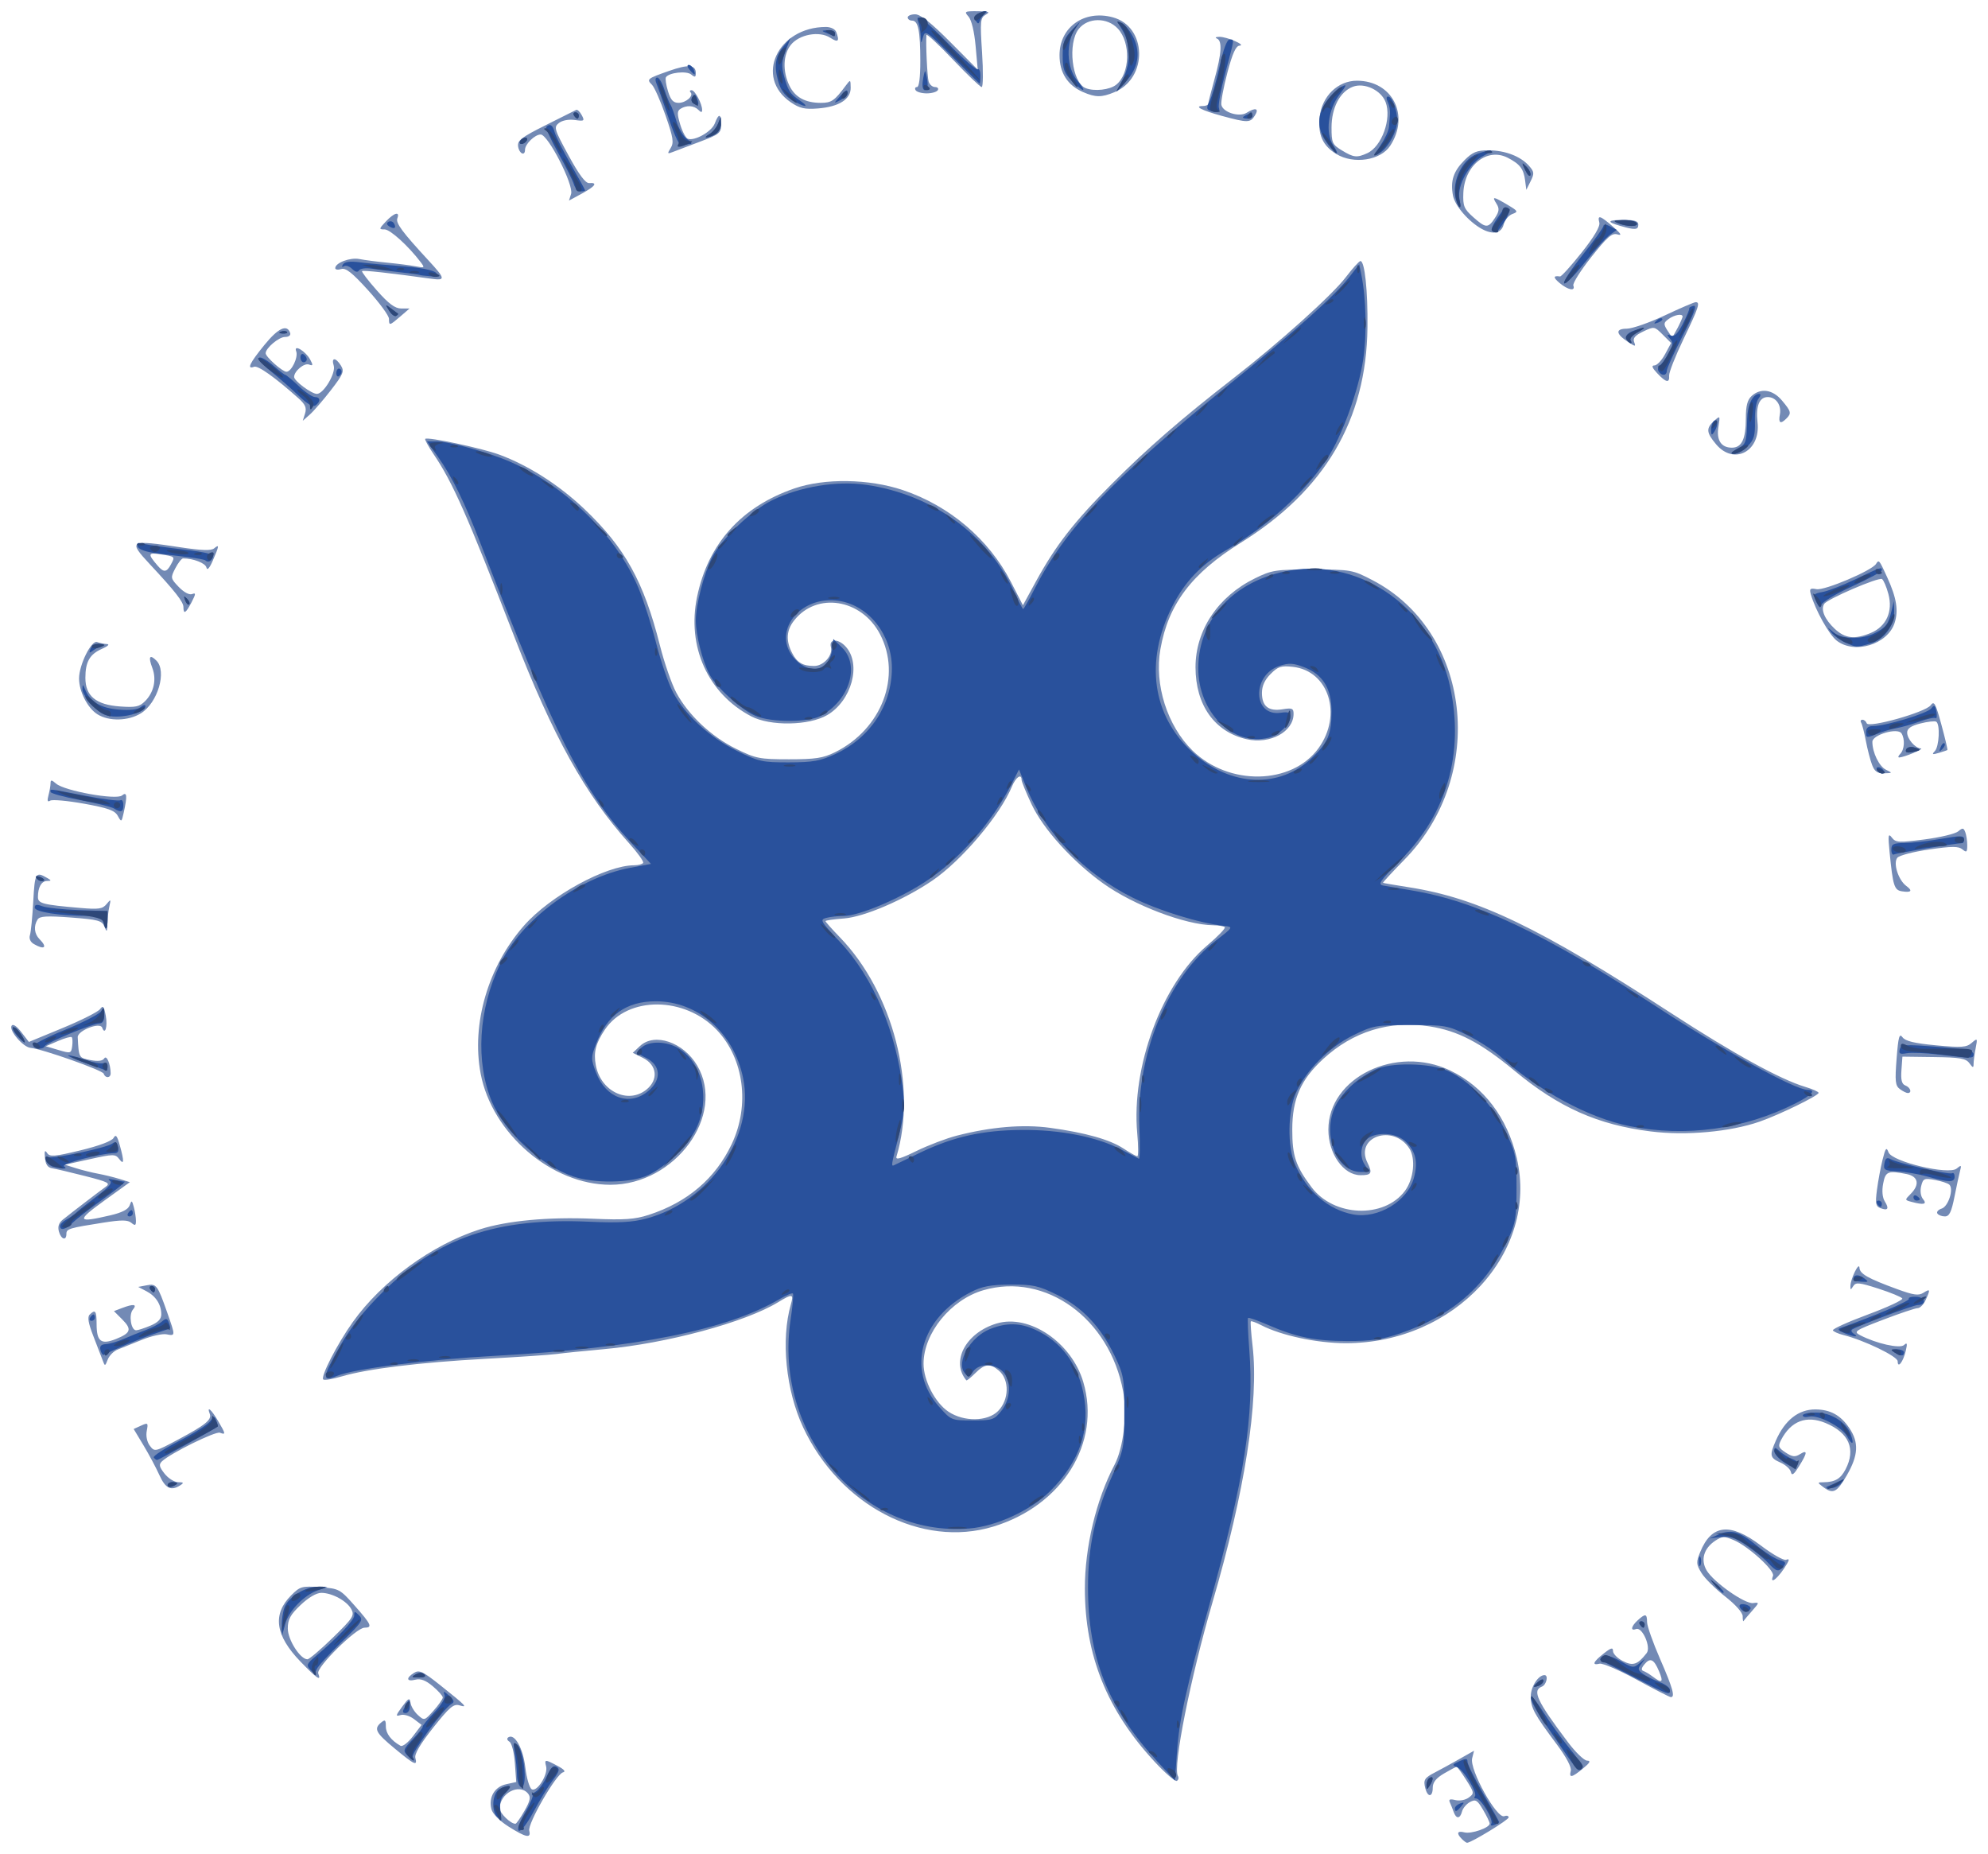 <?xml version="1.0" encoding="UTF-8" standalone="no"?>
<!-- Created with Inkscape (http://www.inkscape.org/) -->

<svg
   xmlns:dc="http://purl.org/dc/elements/1.1/"
   xmlns:cc="http://creativecommons.org/ns#"
   xmlns:rdf="http://www.w3.org/1999/02/22-rdf-syntax-ns#"
   xmlns:svg="http://www.w3.org/2000/svg"
   xmlns="http://www.w3.org/2000/svg"
   xmlns:sodipodi="http://sodipodi.sourceforge.net/DTD/sodipodi-0.dtd"
   xmlns:inkscape="http://www.inkscape.org/namespaces/inkscape"
   width="177.392mm"
   height="165.399mm"
   viewBox="0 0 628.555 586.06"
   id="svg2"
   version="1.1"
   inkscape:version="0.91 r13725"
   sodipodi:docname="RTTL.svg">
  <defs
     id="defs4" />
  <sodipodi:namedview
     id="base"
     pagecolor="#ffffff"
     bordercolor="#666666"
     borderopacity="1.0"
     inkscape:pageopacity="0.0"
     inkscape:pageshadow="2"
     inkscape:zoom="0.98994949"
     inkscape:cx="263.04293"
     inkscape:cy="264.73189"
     inkscape:document-units="px"
     inkscape:current-layer="layer1"
     showgrid="false"
     fit-margin-left="1"
     fit-margin-top="1"
     fit-margin-right="1"
     fit-margin-bottom="1"
     inkscape:window-width="1920"
     inkscape:window-height="1051"
     inkscape:window-x="2004"
     inkscape:window-y="0"
     inkscape:window-maximized="1" />
  <g
     inkscape:label="Capa 1"
     inkscape:groupmode="layer"
     id="layer1"
     transform="translate(-9.574,-101.789)">
    <g
       id="g4153"
       transform="translate(-35.645,-100.343)">
      <path
         style="fill:#738ab5"
         d="m 507.414,783.448 c -1.794,-1.794 -1.452,-2.679 0.807,-2.088 2.183,0.571 7.993,-1.447 7.993,-2.776 0,-0.452 -0.941,-2.416 -2.091,-4.365 -1.819,-3.082 -2.355,-3.402 -4.12,-2.458 -1.116,0.597 -2.252,1.941 -2.526,2.987 -0.622,2.378 -1.838,2.447 -2.648,0.151 -0.34,-0.963 -0.886,-2.332 -1.215,-3.044 -0.432,-0.936 0.051,-1.131 1.751,-0.705 1.318,0.33 3.169,-0.013 4.22,-0.782 1.807,-1.323 1.781,-1.515 -0.763,-5.545 -1.449,-2.296 -2.829,-4.174 -3.065,-4.174 -0.237,0 -2.031,0.944 -3.987,2.099 -2.506,1.479 -3.557,2.808 -3.557,4.5 0,2.995 -1.571,3.148 -2.335,0.228 -0.707,-2.703 -0.316,-3.345 3.105,-5.102 1.502,-0.771 4.882,-2.622 7.512,-4.113 l 4.782,-2.711 -0.6,2.391 c -0.894,3.563 7.789,19.209 10.156,18.301 0.759,-0.291 1.381,-0.116 1.381,0.39 0,0.787 -11.856,8.018 -13.146,8.018 -0.25,0 -0.994,-0.54 -1.654,-1.2 z m -301.453,-3.956 c -2.868,-1.82 -5,-4.003 -5.377,-5.504 -0.94,-3.746 1.028,-7.049 4.678,-7.851 l 3.177,-0.698 -0.432,-5.975 c -0.243,-3.364 -0.995,-6.323 -1.719,-6.771 -0.768,-0.475 -0.895,-1.038 -0.314,-1.397 1.988,-1.229 4.621,3.47 5.335,9.521 0.395,3.353 1.302,6.457 2.014,6.897 1.665,1.029 5.24,-4.627 4.563,-7.218 -0.593,-2.268 -0.377,-2.277 3.629,-0.149 2.081,1.105 2.676,1.821 1.7,2.045 -2.132,0.491 -11.236,16.245 -10.66,18.447 0.658,2.515 -1.06,2.164 -6.592,-1.347 z m 5.07,-4.918 c 1.836,-3.214 2.07,-4.356 1.128,-5.492 -2.774,-3.343 -8.945,-0.078 -8.945,4.732 0,1.492 3.458,4.849 4.973,4.827 0.29,-0.004 1.57,-1.834 2.845,-4.066 z m 199.128,-15.674 c -14.953,-16.19 -21.899,-33.469 -21.931,-54.555 -0.02,-13.124 3.55,-28.077 9.335,-39.103 2.867,-5.464 4.115,-15.947 2.769,-23.252 -4.254,-23.089 -24.493,-37.736 -44.218,-32.002 -10.271,2.986 -18.868,13.543 -18.891,23.198 -0.013,5.323 3.654,12.39 7.888,15.204 4.864,3.233 12.312,3.139 15.648,-0.196 3.538,-3.538 3.679,-9.898 0.284,-12.795 -2.793,-2.384 -4.467,-2.202 -7.481,0.811 -1.408,1.408 -2.677,2.421 -2.819,2.25 -4.99,-5.996 -0.154,-15.045 9.602,-17.968 10.278,-3.079 23.65,5.95 27.372,18.481 5.725,19.277 -6.603,39.093 -28.447,45.728 -22.636,6.875 -48.547,-6.644 -60.116,-31.365 -5.465,-11.678 -7.075,-27.756 -3.892,-38.856 0.971,-3.385 0.508,-3.467 -4.015,-0.709 -10.447,6.368 -35.227,13.05 -55.034,14.838 -6.325,0.571 -13.075,1.259 -15,1.529 -1.925,0.27 -12.05,0.957 -22.5,1.527 -20.82,1.136 -37.37,3.163 -45.47,5.569 -2.875,0.854 -5.496,1.284 -5.823,0.956 -0.894,-0.894 4.421,-11.229 9.301,-18.087 9.214,-12.946 25.088,-24.532 40.251,-29.376 8.559,-2.734 21.664,-3.956 35.838,-3.34 9.822,0.426 13.114,0.197 17.5,-1.218 12.245,-3.952 21.104,-11.504 26.258,-22.381 5.796,-12.233 3.886,-27.004 -4.656,-36.01 -10.207,-10.761 -28.253,-10.849 -35.448,-0.172 -2.907,4.314 -3.635,7.192 -2.857,11.301 1.549,8.179 10.079,12.32 15.911,7.723 3.963,-3.124 3.486,-7.835 -1.021,-10.087 l -3.217,-1.607 2.281,-2.143 c 4.627,-4.347 13.763,-1.223 18.109,6.193 9.153,15.618 -6.934,37.664 -27.483,37.664 -18.516,0 -37.405,-16.182 -40.997,-35.12 -2.983,-15.732 2.331,-33.887 13.698,-46.795 8.311,-9.437 25.938,-19.085 34.871,-19.085 1.285,0 2.546,-0.34 2.802,-0.755 0.257,-0.415 -1.76,-3.228 -4.482,-6.25 -13.781,-15.304 -24.071,-33.846 -36.347,-65.495 -14.914,-38.448 -19.361,-48.498 -25.424,-57.456 -1.659,-2.451 -2.849,-4.623 -2.645,-4.827 0.72,-0.72 17.819,2.912 23.397,4.97 9.237,3.408 18.896,9.576 26.896,17.173 12.841,12.194 18.834,23.007 23.912,43.14 1.387,5.5 3.72,12.224 5.183,14.941 3.813,7.079 11.056,13.889 18.861,17.731 6.294,3.099 7.447,3.327 16.78,3.327 8.333,0 10.779,-0.374 14.521,-2.22 14.784,-7.292 21.176,-24.058 14.236,-37.343 -5.828,-11.155 -19.998,-13.412 -27.148,-4.323 -2.454,3.12 -2.653,6.393 -0.625,10.314 1.566,3.028 3.351,4.072 6.964,4.072 2.984,0 5.972,-3.369 5.292,-5.967 -0.702,-2.683 2.318,-2.754 4.711,-0.111 4.991,5.515 1.853,17.069 -5.864,21.592 -5.759,3.375 -18.029,3.573 -24.081,0.389 -13.648,-7.181 -20.363,-22.023 -17.083,-37.756 3.503,-16.799 13.938,-28.436 30.711,-34.246 9.56,-3.311 23.643,-3.101 34.387,0.515 14.739,4.96 27.2,15.554 34.13,29.018 l 3.8,7.382 4.035,-7.393 c 6.257,-11.465 12.097,-18.983 24.035,-30.94 11.341,-11.36 22.01,-20.628 38.5,-33.443 14.611,-11.355 31.193,-26.263 35.513,-31.928 2.144,-2.811 4.228,-5.111 4.631,-5.111 1.359,0 2.357,9.425 2.223,21 -0.338,29.174 -13.466,51.495 -39.997,68.006 -15.61,9.714 -22.963,19.439 -25.473,33.687 -1.97,11.182 2.165,24.229 10.161,32.061 11.472,11.236 31.418,10.855 39.833,-0.762 7.618,-10.516 3.246,-24.432 -8.076,-25.708 -3.742,-0.422 -4.712,-0.113 -7.076,2.251 -1.859,1.859 -2.739,3.781 -2.739,5.981 0,4.233 2.09,5.896 6.508,5.178 3.015,-0.489 3.492,-0.293 3.492,1.436 0,5.673 -7.407,9.689 -14.805,8.027 -10.14,-2.278 -16.195,-10.79 -16.195,-22.767 0,-11.719 7.102,-22.345 18.761,-28.07 5.372,-2.638 6.54,-2.818 18.239,-2.805 12.215,0.013 12.647,0.09 18.941,3.361 31.193,16.21 36.398,61.486 10.153,88.309 -3.874,3.959 -6.942,7.272 -6.818,7.362 0.124,0.09 3.825,0.726 8.225,1.413 21.83,3.411 41.079,12.657 83,39.869 19.688,12.78 34.405,20.867 42.25,23.216 2.337,0.7 4.25,1.555 4.25,1.9 0,0.878 -12.451,6.948 -18.674,9.104 -9.345,3.237 -23.23,4.484 -34.407,3.089 -16.752,-2.091 -29.072,-7.582 -43.093,-19.208 -10.726,-8.894 -17.837,-12.602 -26.848,-14 -12.617,-1.958 -24.159,1.59 -33.657,10.344 -7.063,6.511 -9.725,12.59 -9.731,22.228 -0.006,8.386 1.037,11.514 6.087,18.259 7.034,9.396 22.937,10.017 29.543,1.154 2.787,-3.74 3.445,-10.251 1.358,-13.437 -5.131,-7.831 -17.293,-3.629 -13.207,4.563 1.647,3.301 1.256,3.973 -2.286,3.929 -5.363,-0.066 -10.074,-6.787 -10.08,-14.38 -0.013,-16.502 21.376,-26.902 38.496,-18.718 10.634,5.083 18.054,14.839 21.073,27.707 6.976,29.733 -19.639,58.526 -54.073,58.497 -9.112,-0.008 -20.368,-2.403 -26.715,-5.685 -1.634,-0.845 -3.115,-1.391 -3.292,-1.213 -0.176,0.178 0.071,3.699 0.55,7.824 2.02,17.399 -2.464,46.046 -12.674,80.972 -6.965,23.825 -12.614,52.205 -10.934,54.924 0.328,0.531 0.18,1.223 -0.329,1.537 -0.509,0.315 -3.732,-2.467 -7.162,-6.181 z M 347.714,561.125 c 10.812,-2.79 20.981,-3.644 29.506,-2.477 11.207,1.534 18.917,3.707 23.223,6.543 2.051,1.351 4.016,2.456 4.367,2.456 0.351,0 0.34,-3.263 -0.025,-7.25 -1.929,-21.048 7.857,-47.347 22.094,-59.378 3.391,-2.865 5.903,-5.471 5.583,-5.791 -0.32,-0.32 -1.969,-0.598 -3.665,-0.617 -8.792,-0.102 -25.138,-6.322 -34.802,-13.242 -9.642,-6.905 -18.946,-17.184 -22.608,-24.975 -1.746,-3.714 -3.174,-7.201 -3.174,-7.75 0,-2.109 -1.815,-0.858 -3.038,2.094 -3.774,9.111 -15.918,23.455 -25.203,29.769 -8.929,6.071 -21.603,11.501 -27.91,11.958 -3.217,0.233 -5.849,0.61 -5.849,0.839 0,0.229 2.056,2.537 4.568,5.13 16.782,17.317 24.516,47.281 17.884,69.286 -0.352,1.169 1.262,0.723 6.287,-1.737 3.719,-1.82 9.461,-4.007 12.761,-4.858 z m 194.151,200.748 c 0.282,-1.078 -1.436,-4.318 -4.373,-8.25 -7.262,-9.721 -8.278,-11.596 -8.278,-15.285 0,-3.026 2.371,-6.69 4.329,-6.69 1.335,0 0.634,3.077 -0.829,3.638 -3.135,1.203 -1.559,4.552 8.283,17.612 2.384,3.163 5.095,5.766 6.025,5.786 1.25,0.027 0.909,0.677 -1.308,2.495 -3.565,2.923 -4.474,3.087 -3.849,0.694 z m -371.842,-7.017 c -6.053,-5.008 -6.694,-6.229 -4.31,-8.208 1.264,-1.049 1.5,-0.857 1.5,1.223 0,2.249 1.657,4.434 4.639,6.116 0.633,0.357 2.366,-0.967 3.901,-2.979 l 2.763,-3.622 -2.401,-1.838 c -1.35,-1.034 -3.213,-1.588 -4.255,-1.268 -1.63,0.501 -1.569,0.182 0.5,-2.631 2.07,-2.815 2.391,-2.96 2.66,-1.205 0.168,1.098 1.222,2.825 2.342,3.838 1.995,1.806 2.095,1.777 4.944,-1.411 1.599,-1.79 2.908,-3.657 2.908,-4.15 0,-0.492 -1.421,-2.091 -3.158,-3.553 -2.238,-1.883 -3.84,-2.486 -5.5,-2.07 -2.823,0.708 -3.072,-0.513 -0.44,-2.157 1.64,-1.024 2.776,-0.493 8.25,3.863 8.244,6.559 8.89,7.232 6.15,6.405 -1.858,-0.561 -3.144,0.528 -8.325,7.047 -4.027,5.068 -5.962,8.341 -5.646,9.551 0.703,2.687 -0.203,2.277 -6.522,-2.951 z m 392.69,-21.768 c -5.5,-3.007 -10.787,-5.278 -11.75,-5.047 -2.535,0.608 -2.062,-0.559 1.305,-3.219 2.326,-1.838 2.945,-2.001 2.945,-0.776 0,0.853 1.382,2.265 3.072,3.139 3.22,1.665 4.698,1.178 7.564,-2.492 1.465,-1.875 -1.378,-8.358 -3.336,-7.607 -1.893,0.726 -1.591,-0.865 0.528,-2.783 2.421,-2.191 2.918,-2.09 2.939,0.595 0.01,1.238 1.866,6.49 4.125,11.672 4.043,9.274 4.838,12.123 3.358,12.031 -0.412,-0.026 -5.25,-2.507 -10.75,-5.513 z m 7.051,-2.657 c -1.628,-3.872 -2.788,-4.41 -4.651,-2.154 -0.949,1.15 -1.043,1.816 -0.292,2.069 0.61,0.205 1.96,1.018 3,1.806 2.924,2.213 3.414,1.779 1.943,-1.721 z M 140.246,727.398 c -8.026,-8.272 -8.965,-14.971 -2.941,-20.995 2.804,-2.804 3.369,-2.962 9.137,-2.544 5.989,0.433 6.273,0.585 10.949,5.867 5.258,5.94 5.692,6.918 3.073,6.932 -2.626,0.015 -15.342,12.587 -14.624,14.458 0.998,2.6 -0.301,1.737 -5.594,-3.718 z m 10.212,-7.58 c 6.333,-6.172 6.897,-7.038 5.852,-8.99 -1.405,-2.625 -6.094,-5.18 -9.505,-5.18 -1.541,0 -4.065,1.482 -6.55,3.845 -3.253,3.095 -4.042,4.543 -4.042,7.423 0,3.562 3.935,9.732 6.207,9.732 0.566,0 4.183,-3.073 8.037,-6.83 z m 445.755,-6.767 c 0,-1.156 -2.244,-3.683 -5.596,-6.3 -3.078,-2.404 -6.427,-5.737 -7.442,-7.407 -1.682,-2.766 -1.716,-3.354 -0.384,-6.616 3.577,-8.754 9.468,-9.384 19.159,-2.047 3.657,2.768 7.247,4.803 7.979,4.523 1.008,-0.387 1.086,-0.092 0.324,1.217 -2.51,4.308 -5.679,7.057 -4.453,3.861 0.644,-1.678 -7.77,-9.338 -12.432,-11.319 -2.953,-1.255 -3.631,-1.233 -5.795,0.184 -3.649,2.391 -4.73,6.066 -2.765,9.394 2.198,3.72 12.081,10.672 14.691,10.334 2.034,-0.264 2.023,-0.181 -0.342,2.5 -1.345,1.525 -2.558,2.96 -2.696,3.19 -0.138,0.229 -0.25,-0.452 -0.25,-1.513 z m 25.441,-40.872 c -1.899,-1.437 -1.895,-1.469 0.227,-1.5 3.548,-0.052 5.322,-1.112 6.869,-4.103 3.297,-6.375 1.082,-11.518 -6.286,-14.597 -6.096,-2.547 -11.005,-0.678 -14.139,5.384 -0.996,1.926 -0.804,2.44 1.47,3.929 2.106,1.38 2.986,1.482 4.517,0.526 2.481,-1.549 2.398,-0.476 -0.295,3.829 -1.645,2.63 -2.282,3.079 -2.559,1.806 -0.203,-0.932 -1.691,-2.279 -3.306,-2.994 -3.352,-1.484 -3.514,-2.257 -1.454,-6.94 2.85,-6.48 7.158,-9.88 12.489,-9.857 4.723,0.02 7.997,1.816 10.747,5.898 3.06,4.541 2.858,8.547 -0.75,14.838 -3.182,5.548 -4.391,6.155 -7.529,3.782 z M 95.616,668.426 c -1.046,-2.322 -3.304,-6.552 -5.019,-9.4 l -3.117,-5.179 2.335,-1.064 c 2.181,-0.994 2.3,-0.885 1.805,1.65 -0.317,1.622 0.078,3.518 0.982,4.714 1.489,1.97 1.622,1.941 8.812,-1.894 8.79,-4.688 10.837,-6.346 10.126,-8.2 -1.018,-2.654 0.478,-1.404 2.576,2.151 2.491,4.223 2.547,4.552 0.643,3.821 -1.395,-0.535 -15.662,6.501 -18.329,9.04 -1.041,0.991 -0.885,1.732 0.823,3.902 1.159,1.474 3.087,2.686 4.285,2.695 1.772,0.013 1.898,0.196 0.677,0.985 -2.907,1.878 -4.694,1.006 -6.598,-3.222 z M 77.682,632.148 c -0.403,-1.1 -1.735,-4.561 -2.96,-7.69 -1.568,-4.007 -1.914,-6.004 -1.167,-6.75 1.782,-1.782 2.205,-1.222 2.205,2.913 0,5.569 1.394,6.664 6.095,4.789 4.775,-1.904 5.138,-3.074 1.948,-6.264 l -2.559,-2.559 2.55,-0.97 c 3.709,-1.41 4.883,-1.233 3.431,0.517 -1.365,1.645 -0.588,6.513 1.04,6.513 0.557,0 2.574,-0.652 4.481,-1.449 2.409,-1.006 3.468,-2.096 3.468,-3.566 0,-3.103 -1.698,-5.763 -4.673,-7.322 l -2.622,-1.374 2.683,-0.513 c 3.067,-0.586 3.422,-0.112 6.519,8.699 2.597,7.39 2.599,7.343 -0.264,6.796 -1.296,-0.248 -4.784,0.532 -7.75,1.732 -2.966,1.2 -6.419,2.587 -7.672,3.081 -1.254,0.494 -2.671,1.915 -3.15,3.157 -0.843,2.186 -0.894,2.194 -1.603,0.258 z m 567.532,0.293 c 0,-1.546 -10.61,-6.664 -17.259,-8.325 -1.518,-0.379 -2.967,-1.026 -3.221,-1.437 -0.254,-0.411 4.697,-2.659 11.002,-4.996 6.305,-2.337 11.229,-4.629 10.942,-5.093 -0.287,-0.465 -3.685,-1.864 -7.551,-3.109 -6.063,-1.953 -7.156,-2.062 -7.955,-0.798 -0.808,1.278 -0.923,1.274 -0.897,-0.035 0.046,-2.324 2.762,-7.813 2.858,-5.776 0.091,1.93 2.637,3.374 11.95,6.78 5.126,1.874 6.736,2.1 8.25,1.154 2.199,-1.373 2.278,-1.122 0.721,2.295 -0.638,1.401 -1.768,2.547 -2.511,2.547 -0.743,0 -5.665,1.652 -10.939,3.67 -8.974,3.435 -9.438,3.749 -7.239,4.893 5.068,2.639 12.567,4.315 13.866,3.099 0.979,-0.917 1.094,-0.528 0.542,1.837 -0.813,3.486 -2.558,5.733 -2.558,3.293 z M 63.836,591.398 c -0.418,-1.539 -0.017,-2.724 1.271,-3.75 3.322,-2.647 11.548,-8.944 13.47,-10.312 1.662,-1.183 0.963,-1.555 -6.5,-3.459 -4.599,-1.173 -9.262,-2.271 -10.362,-2.44 -1.403,-0.215 -2.086,-1.199 -2.287,-3.298 -0.213,-2.219 -0.035,-2.614 0.69,-1.53 0.845,1.265 2.262,1.152 10.54,-0.844 5.837,-1.407 9.912,-2.929 10.459,-3.907 0.705,-1.26 1.13,-0.76 1.991,2.344 1.417,5.104 1.35,6.349 -0.23,4.271 -1.189,-1.564 -1.795,-1.559 -9.218,0.077 l -7.945,1.751 3.5,1.102 c 1.925,0.606 5.075,1.391 7,1.745 1.925,0.354 4.977,1.1 6.782,1.66 l 3.282,1.017 -8.186,5.912 c -8.848,6.39 -8.559,7.036 2.041,4.562 3.676,-0.858 5.633,-1.873 6.082,-3.154 0.594,-1.693 0.731,-1.635 1.317,0.557 0.36,1.346 0.66,3.289 0.668,4.319 0.011,1.533 -0.252,1.652 -1.454,0.654 -1.138,-0.944 -3.104,-0.962 -8.75,-0.077 -10.96,1.717 -11.782,1.966 -11.782,3.57 0,2.294 -1.695,1.747 -2.378,-0.769 z m 593.923,-5.678 c -0.315,-0.51 0.302,-1.206 1.371,-1.545 2.093,-0.664 3.867,-6.163 2.435,-7.548 -0.468,-0.453 -2.518,-1.13 -4.556,-1.504 -3.406,-0.626 -3.758,-0.47 -4.362,1.935 -0.388,1.547 -0.152,3.224 0.578,4.103 1.385,1.668 0.267,1.937 -3.668,0.881 -2.123,-0.569 -2.127,-0.61 -0.25,-2.486 2.949,-2.949 2.445,-5.55 -1.217,-6.283 -5.946,-1.189 -6.739,-0.867 -7.471,3.034 -0.429,2.286 -0.232,4.386 0.524,5.597 1.45,2.321 0.983,3.03 -1.394,2.118 -1.483,-0.569 -1.65,-1.457 -1.085,-5.774 0.367,-2.806 1.164,-7.093 1.772,-9.527 0.931,-3.73 1.226,-4.097 1.877,-2.337 1.096,2.963 19.017,7.241 21.545,5.143 1.446,-1.2 1.579,-1.124 1.104,0.627 -0.298,1.096 -1.099,4.805 -1.781,8.242 -0.972,4.899 -1.63,6.25 -3.044,6.25 -0.992,0 -2.062,-0.418 -2.378,-0.928 z m -11.849,-39.322 c -1.448,-1.073 -1.594,-2.44 -1.032,-9.643 0.541,-6.932 0.867,-8.103 1.872,-6.729 0.889,1.215 3.743,1.901 10.591,2.544 8.11,0.761 9.631,0.657 11.277,-0.771 1.831,-1.589 1.878,-1.524 1.25,1.724 -0.359,1.856 -0.653,4.08 -0.653,4.941 0,1.299 -0.226,1.258 -1.323,-0.243 -1.11,-1.518 -2.922,-1.83 -11.25,-1.941 l -9.927,-0.132 -0.308,4.259 c -0.227,3.136 0.103,4.417 1.25,4.857 1.616,0.62 2.17,2.384 0.749,2.384 -0.445,0 -1.568,-0.562 -2.496,-1.25 z M 78.009,541.532 c -0.365,-1.095 -19.516,-7.852 -23.141,-8.165 -2.334,-0.201 -6.894,-5.522 -5.988,-6.988 0.421,-0.681 1.593,0.085 3.077,2.009 l 2.397,3.109 10.68,-4.411 c 5.874,-2.426 11.19,-5.106 11.813,-5.956 0.94,-1.282 1.249,-0.926 1.814,2.089 0.643,3.426 -0.231,6.295 -1.143,3.752 -0.664,-1.853 -7.825,0.956 -7.721,3.028 0.33,6.525 0.341,6.544 4.026,7.236 2.406,0.451 3.86,0.272 4.361,-0.539 0.732,-1.185 1.983,1.733 2.016,4.703 0.017,1.551 -1.685,1.655 -2.192,0.134 z M 67.898,529.998 c -0.257,-0.257 -2.203,0.283 -4.325,1.2 l -3.858,1.667 4,1.183 c 3.848,1.138 4.012,1.092 4.325,-1.2 0.179,-1.311 0.115,-2.594 -0.142,-2.85 z M 55.92,500.543 c -1.105,-0.643 -1.578,-1.723 -1.232,-2.813 0.309,-0.973 0.779,-5.777 1.044,-10.676 0.491,-9.064 0.768,-9.521 4.451,-7.363 1.343,0.786 1.329,0.9 -0.113,0.927 -1.748,0.032 -2.857,1.998 -2.857,5.067 0,2.05 1.464,2.428 13.361,3.452 5.833,0.502 7.08,0.322 8.324,-1.199 1.358,-1.661 1.423,-1.61 0.903,0.711 -0.308,1.375 -0.595,3.85 -0.638,5.5 -0.069,2.678 -0.169,2.772 -0.935,0.875 -0.761,-1.883 -1.963,-2.208 -10.564,-2.853 -7.678,-0.576 -9.885,-0.445 -10.563,0.625 -1.302,2.054 -1.056,4.542 0.612,6.21 2.616,2.616 1.582,3.502 -1.794,1.538 z M 646.53,483.877 c -2.398,-0.385 -2.809,-1.69 -3.857,-12.229 -0.553,-5.561 -0.452,-6.248 0.697,-4.754 1.225,1.592 2.139,1.644 10.344,0.586 4.95,-0.638 9.732,-1.781 10.626,-2.54 1.396,-1.184 1.715,-1.149 2.25,0.246 0.343,0.894 0.624,2.768 0.624,4.166 0,2.162 -0.227,2.352 -1.523,1.277 -1.228,-1.019 -3.263,-1.015 -10.498,0.022 -4.936,0.707 -9.473,1.887 -10.082,2.621 -1.403,1.691 0.315,7.079 2.847,8.931 2.093,1.531 1.561,2.154 -1.428,1.674 z M 82.454,460.022 c -0.943,-1.703 -3.065,-2.466 -10.667,-3.835 -5.219,-0.94 -10.029,-1.375 -10.689,-0.967 -0.862,0.533 -1.018,0.065 -0.556,-1.665 0.354,-1.323 0.65,-3.039 0.658,-3.811 0.011,-1.167 0.31,-1.149 1.764,0.105 2.666,2.301 19.015,5.24 20.819,3.742 1.608,-1.334 1.743,0.111 0.521,5.557 -0.651,2.902 -0.711,2.931 -1.851,0.874 z M 637.118,443.898 c -0.576,-1.512 -1.46,-4.922 -1.964,-7.577 -0.504,-2.655 -1.174,-5.243 -1.487,-5.75 -0.314,-0.507 -0.131,-0.923 0.405,-0.923 0.537,0 1.143,0.503 1.348,1.117 0.533,1.6 18.612,-3.485 20.223,-5.688 1.093,-1.494 1.547,-0.676 3.392,6.114 1.172,4.311 2.029,7.922 1.905,8.024 -0.124,0.102 -1.351,0.516 -2.726,0.922 -2.044,0.602 -2.272,0.497 -1.25,-0.576 1.384,-1.453 1.717,-8.505 0.44,-9.295 -0.446,-0.275 -2.696,-0.022 -5,0.563 -2.981,0.757 -4.19,1.585 -4.19,2.87 0,2.006 2.495,4.908 4.321,5.026 1.206,0.078 -5.053,2.71 -6.771,2.848 -0.522,0.042 -0.41,-0.464 0.25,-1.124 1.35,-1.35 1.559,-4.688 0.407,-6.5 -1.197,-1.883 -9.207,0.442 -9.207,2.672 0,3.392 2.141,7.786 4.303,8.831 2.122,1.025 2.102,1.064 -0.578,1.129 -2.137,0.052 -3.015,-0.564 -3.822,-2.682 z M 76.069,427.954 c -3.144,-1.951 -5.855,-7.206 -5.855,-11.35 0,-4.32 3.915,-12.202 5.718,-11.51 0.795,0.305 2.197,0.592 3.114,0.636 0.932,0.046 0.254,0.701 -1.539,1.485 -3.921,1.716 -5.293,4.1 -5.293,9.193 0,5.721 3.342,8.493 10.902,9.039 4.965,0.359 6.197,0.102 7.961,-1.662 2.8,-2.8 3.688,-6.841 2.308,-10.498 -1.348,-3.571 -0.855,-4.467 1.282,-2.33 3.38,3.38 0.433,13.362 -4.921,16.671 -3.943,2.437 -10.039,2.582 -13.676,0.325 z M 625.911,404.624 c -2.387,-1.877 -6.734,-9.669 -8.142,-14.592 -0.516,-1.806 -0.254,-2.049 1.788,-1.659 2.537,0.485 17.506,-5.863 18.814,-7.979 0.901,-1.457 1.001,-1.336 3.546,4.253 2.971,6.527 3.61,10.521 2.312,14.454 -2.241,6.789 -12.699,9.942 -18.318,5.522 z m 10.825,-2.421 c 4.898,-2.046 7.031,-6.787 5.542,-12.316 -0.615,-2.285 -1.522,-4.404 -2.016,-4.709 -1.083,-0.67 -17.247,6.278 -18.276,7.855 -1.163,1.782 0.153,4.899 3.321,7.865 3.294,3.083 6.34,3.431 11.428,1.305 z m -533.522,-8.173 c 0,-1.633 -2.643,-5.004 -10.632,-13.56 -6.97,-7.465 -6.403,-7.781 9.582,-5.348 6.798,1.035 9.815,1.136 10.75,0.36 1.695,-1.407 1.641,-0.864 -0.381,3.794 -1.092,2.516 -1.81,3.3 -2.051,2.237 -0.311,-1.372 -4.149,-2.865 -7.367,-2.865 -0.467,0 -1.573,1.399 -2.457,3.109 -1.562,3.02 -1.53,3.19 1.089,5.925 1.576,1.645 3.315,2.578 4.183,2.245 1.264,-0.485 1.243,-0.099 -0.14,2.575 -1.809,3.498 -2.575,3.953 -2.575,1.528 z m -3.954,-13.468 c 1.349,-2.521 1.383,-2.488 -3.318,-3.214 -3.95,-0.61 -4.075,-0.124 -0.92,3.549 1.958,2.28 2.878,2.207 4.239,-0.336 z m 488.543,-37.991 c -3.102,-3.686 -3.218,-5.044 -0.633,-7.383 1.913,-1.731 1.943,-1.691 1.371,1.837 -0.687,4.235 0.849,6.623 4.261,6.623 3.117,0 4.413,-2.724 4.413,-9.279 0,-3.972 0.486,-5.851 1.829,-7.066 2.891,-2.616 6.655,-2.057 9.582,1.422 2.933,3.485 3.068,4.044 1.389,5.723 -1.87,1.87 -2.566,1.426 -2.044,-1.306 0.561,-2.935 -1.229,-5.494 -3.844,-5.494 -2.651,0 -3.796,2.847 -3.22,8.006 1.025,9.176 -7.442,13.646 -13.104,6.917 z m -446.136,-9.733 c 0.56,-1.8 0.093,-2.868 -2.117,-4.838 -7.393,-6.592 -12.76,-10.403 -13.988,-9.932 -2.407,0.924 -1.44,-1.124 3.251,-6.882 4.388,-5.387 7.186,-6.687 8.151,-3.787 0.242,0.728 -0.437,1.25 -1.628,1.25 -1.946,0 -6.122,3.512 -6.122,5.148 0,1.134 5.298,5.852 6.571,5.852 1.597,0 3.796,-4.603 3.085,-6.456 -0.921,-2.401 2.984,-0.086 4.438,2.63 0.95,1.776 0.887,2.032 -0.383,1.545 -1.523,-0.584 -4.71,2.069 -4.71,3.922 0,1.264 5.518,5.361 7.21,5.352 2.133,-0.011 6.05,-6.6 5.31,-8.932 -0.841,-2.651 0.621,-2.668 2.271,-0.025 1.127,1.805 0.771,2.685 -3.138,7.75 -2.425,3.143 -5.424,6.614 -6.664,7.714 l -2.255,2 0.719,-2.31 z M 569.214,320.148 c -1.659,-1.766 -1.924,-2.5 -0.902,-2.5 0.796,0 2.306,-1.595 3.356,-3.545 l 1.909,-3.545 -2.653,-2.653 c -2.619,-2.619 -2.699,-2.632 -6.161,-0.981 -2.561,1.221 -3.336,2.118 -2.874,3.323 0.583,1.518 0.427,1.516 -1.937,-0.034 -3.903,-2.557 -4.049,-4.162 -0.381,-4.18 1.728,-0.009 7.142,-1.899 12.03,-4.2 4.889,-2.301 9.276,-4.184 9.75,-4.184 1.508,0 0.968,1.639 -3.835,11.644 -2.583,5.381 -4.636,10.587 -4.562,11.569 0.185,2.458 -0.968,2.238 -3.741,-0.713 z m 6.474,-14.45 c 0.839,-1.623 1.526,-3.198 1.526,-3.5 0,-1.016 -2.602,-0.561 -4.428,0.774 -1.582,1.157 -1.639,1.597 -0.451,3.5 0.748,1.197 1.464,2.177 1.593,2.177 0.129,0 0.92,-1.328 1.759,-2.95 z M 168.203,302.898 c -0.006,-0.963 -2.981,-5.027 -6.612,-9.032 -5.03,-5.55 -7.05,-7.139 -8.489,-6.683 -1.039,0.33 -1.888,0.195 -1.888,-0.299 0,-1.668 4.743,-3.451 7.631,-2.869 1.578,0.318 5.569,0.838 8.869,1.156 3.3,0.318 7.341,0.839 8.98,1.158 2.786,0.542 2.887,0.457 1.555,-1.3 -3.885,-5.126 -9.665,-10.38 -11.418,-10.38 -1.853,0 -1.831,-0.144 0.383,-2.5 2.613,-2.782 4.523,-3.306 3.638,-0.999 -0.567,1.477 1.533,4.314 9.862,13.325 5.358,5.797 5.448,6.404 0.855,5.768 -13.203,-1.829 -21.534,-2.747 -21.871,-2.41 -0.214,0.214 1.888,2.96 4.67,6.102 3.749,4.235 5.743,5.715 7.702,5.715 l 2.644,0.001 -2.906,2.499 c -3.457,2.973 -3.591,3.001 -3.606,0.749 z m 370.15,-11.283 c -2.113,-1.761 -2.081,-2.428 0.101,-2.088 0.407,0.063 3.478,-3.33 6.825,-7.541 3.997,-5.029 5.919,-8.288 5.603,-9.497 -0.664,-2.538 0.257,-2.261 4.332,1.302 2.562,2.24 2.937,2.894 1.399,2.439 -1.73,-0.512 -3.188,0.75 -8.261,7.148 -3.388,4.273 -5.945,8.332 -5.681,9.02 0.719,1.874 -1.643,1.446 -4.318,-0.783 z m -24.639,-17.129 c -4.149,-2.285 -8.498,-7.311 -9.1,-10.517 -0.873,-4.652 0.119,-7.686 3.676,-11.243 2.515,-2.515 3.891,-3.077 7.532,-3.077 5.225,0 10.123,1.862 12.8,4.866 1.698,1.906 1.758,2.445 0.544,4.888 l -1.365,2.746 -0.382,-3 c -0.461,-3.619 -1.636,-5.154 -5.456,-7.129 -6.52,-3.372 -13.74,2.35 -14.074,11.153 -0.155,4.084 0.215,4.99 3.09,7.558 4.003,3.577 4.734,3.611 6.89,0.32 1.37,-2.091 1.47,-2.97 0.515,-4.5 -1.512,-2.421 -1.109,-2.388 3.407,0.276 3.423,2.02 3.538,2.235 1.587,2.957 -1.158,0.428 -2.392,1.923 -2.743,3.322 -0.698,2.781 -3.4,3.32 -6.922,1.381 z m 43.75,-0.957 c -4.465,-1.289 -4.072,-1.881 1.25,-1.881 3.333,0 4.5,0.389 4.5,1.5 0,1.678 -1.024,1.746 -5.75,0.381 z M 225.784,263.427 c 0.894,-2.818 -7.282,-18.779 -9.62,-18.779 -1.839,0 -4.95,3.034 -4.95,4.829 0,2.111 -1.853,1.226 -2.18,-1.041 -0.272,-1.887 1.007,-2.877 8.68,-6.717 4.95,-2.478 9.307,-4.659 9.682,-4.848 0.375,-0.189 1.164,0.556 1.752,1.655 0.984,1.839 0.81,1.962 -2.182,1.539 -1.929,-0.272 -3.976,0.112 -5.031,0.945 -1.672,1.319 -1.489,1.938 3.051,10.272 3.318,6.091 5.363,8.825 6.53,8.729 2.8,-0.229 1.925,1.007 -2.359,3.333 l -4.041,2.194 0.669,-2.109 z m 241.93,-12.62 c -4.325,-2.642 -5.875,-6.141 -5.235,-11.815 0.732,-6.495 5.763,-11.344 11.77,-11.344 11.206,0 16.808,10.96 10.513,20.567 -3.04,4.64 -11.574,5.937 -17.048,2.592 z m 9.788,-0.245 c 4.615,-2.103 7.789,-10.953 5.801,-16.181 -1.428,-3.756 -6.695,-6.215 -10.344,-4.828 -4.079,1.551 -6.737,6.621 -6.742,12.858 -0.003,4.868 0.241,5.414 3.246,7.246 3.742,2.282 4.762,2.396 8.038,0.904 z m -220.229,-1.637 c 1.06,-1.697 0.804,-3.313 -1.628,-10.301 -1.587,-4.559 -3.511,-8.915 -4.277,-9.68 -1.779,-1.779 -1.572,-1.949 5.34,-4.379 6.168,-2.168 8.507,-1.983 8.507,0.673 0,1.336 -0.28,1.421 -1.459,0.443 -1.477,-1.226 -7.066,-0.611 -7.987,0.878 -0.258,0.417 0.038,2.407 0.656,4.423 0.852,2.775 1.661,3.665 3.335,3.665 2.349,0 4.882,-2.24 3.779,-3.342 -0.362,-0.362 -0.205,-0.658 0.348,-0.658 1.055,0 3.327,4.266 3.327,6.247 0,0.844 -0.321,0.832 -1.2,-0.047 -1.394,-1.394 -3.732,-1.529 -5.632,-0.325 -1.085,0.688 -1.105,1.601 -0.107,4.932 0.674,2.248 1.747,4.288 2.385,4.533 2.139,0.821 7.56,-2.224 8.538,-4.795 1.273,-3.348 2.017,-3.223 2.017,0.339 0,2.644 -0.561,3.094 -6.75,5.411 -3.712,1.39 -7.582,2.857 -8.599,3.261 -1.641,0.652 -1.708,0.508 -0.592,-1.278 z m 174.239,-10.166 c -6.301,-1.709 -8.988,-3.111 -5.964,-3.111 0.917,0 1.68,-0.338 1.696,-0.75 0.016,-0.412 0.903,-3.9 1.971,-7.75 2.265,-8.166 2.497,-12.133 0.75,-12.838 -0.688,-0.277 -0.35,-0.52 0.75,-0.538 2.431,-0.041 8.663,2.68 6.401,2.795 -1.143,0.058 -2.235,2.491 -3.832,8.536 -1.228,4.65 -2.084,9.225 -1.901,10.167 0.459,2.366 5.619,3.992 7.983,2.516 2.847,-1.778 4.024,-1.39 2.617,0.862 -1.461,2.339 -2.23,2.347 -10.47,0.111 z M 295.25,234.471 c -11.6,-7.885 -4.185,-23.785 11.107,-23.818 1.492,-0.003 2.907,0.684 3.25,1.576 1.133,2.952 0.613,3.468 -1.86,1.848 -3.454,-2.263 -9.869,-1.089 -12.529,2.292 -2.404,3.056 -2.589,8.242 -0.456,12.738 1.773,3.737 5.031,5.54 10.009,5.54 3.344,0 4.296,-0.664 7.892,-5.5 1.442,-1.94 1.488,-1.918 1.519,0.727 0.042,3.635 -3.7,6.007 -10.31,6.537 -4.202,0.337 -5.8,-0.023 -8.622,-1.941 z m 92.38,-3.245 c -4.883,-2.126 -7.415,-6.099 -7.415,-11.637 0,-8.879 7.787,-14.423 16.835,-11.986 10.837,2.918 11.201,19.206 0.529,23.666 -4.054,1.694 -5.98,1.686 -9.949,-0.043 z m 10.523,-2.329 c 4.348,-3.522 4.623,-13.273 0.5,-17.722 -3.342,-3.606 -9.487,-3.553 -12.366,0.107 -3.577,4.547 -2.144,16.965 2.156,18.696 2.782,1.119 7.665,0.576 9.71,-1.081 z m -63.439,1.75 c -0.34,-0.55 -0.141,-1 0.441,-1 0.661,0 1.054,-3.102 1.045,-8.25 -0.016,-9.554 -0.668,-12.75 -2.603,-12.75 -0.761,0 -1.383,-0.45 -1.383,-1 0,-0.55 1.064,-1 2.363,-1 1.641,0 5.024,2.674 11.069,8.75 l 8.706,8.75 -0.676,-7.5 c -0.405,-4.498 -1.296,-8.2 -2.224,-9.25 -1.448,-1.636 -1.262,-1.748 2.857,-1.72 3.634,0.025 4.081,0.219 2.553,1.107 -1.697,0.986 -1.793,1.991 -1.141,11.97 0.391,5.991 0.339,10.893 -0.117,10.893 -0.456,0 -4.555,-3.915 -9.109,-8.701 -4.554,-4.786 -8.318,-8.273 -8.363,-7.75 -0.242,2.81 0.251,13.196 0.697,14.701 0.286,0.963 1.191,1.75 2.011,1.75 0.82,0 1.214,0.45 0.874,1 -0.34,0.55 -1.915,1 -3.5,1 -1.585,0 -3.16,-0.45 -3.5,-1 z"
         id="path4159"
         inkscape:connector-curvature="0" />
      <path
         style="fill:#29519c"
         d="m 209.343,780.857 c -0.763,-0.254 -0.092,-2.278 1.923,-5.8 1.702,-2.975 2.724,-5.423 2.272,-5.44 -0.453,-0.017 0.007,-0.513 1.022,-1.103 1.015,-0.59 2.616,-2.794 3.558,-4.898 1.251,-2.793 2.083,-3.596 3.085,-2.977 1.101,0.68 0.86,1.519 -1.216,4.242 -1.424,1.866 -4.137,6.312 -6.03,9.88 -1.893,3.568 -3.968,6.311 -4.613,6.096 z m 307.39,-2.239 c 0.764,-1.236 -3.263,-7.97 -4.767,-7.97 -0.597,0 -0.794,-0.291 -0.437,-0.648 0.996,-0.996 -3.578,-8.511 -5.646,-9.278 -1.628,-0.604 -1.545,-0.81 0.75,-1.855 2.106,-0.96 2.582,-0.918 2.582,0.223 0,0.77 2.25,5.296 5,10.057 2.75,4.762 5,8.799 5,8.972 0,0.173 -0.698,0.582 -1.552,0.91 -0.905,0.347 -1.293,0.176 -0.93,-0.411 z M 202.414,776.448 c -1.954,-1.954 -1.483,-7.578 0.734,-8.765 3.199,-1.712 4.201,-1.171 1.968,1.063 -1.534,1.534 -1.991,3.013 -1.701,5.5 0.218,1.871 0.353,3.402 0.298,3.402 -0.055,0 -0.639,-0.54 -1.299,-1.2 z m 302.8,-2.693 c 0,-0.491 0.739,-1.176 1.641,-1.523 1.372,-0.527 1.434,-0.38 0.378,0.893 -1.44,1.735 -2.019,1.916 -2.019,0.63 z m -295.5,-6.883 c -0.55,-0.398 -1.016,-2.074 -1.036,-3.724 -0.02,-1.65 -0.335,-4.724 -0.7,-6.831 -0.557,-3.216 -0.439,-3.644 0.737,-2.668 2.467,2.048 3.446,14.996 0.999,13.224 z m 286.515,-0.415 c -0.008,-0.93 0.435,-1.969 0.985,-2.309 1.266,-0.782 1.266,0.542 0,2.5 -0.835,1.293 -0.971,1.266 -0.985,-0.191 z m -85.231,-7.669 c -15.431,-16.683 -21.792,-32.728 -21.777,-54.928 0.008,-12.899 2.264,-23.27 7.674,-35.28 3.684,-8.18 3.798,-8.775 3.808,-19.931 0.01,-10.82 -0.173,-11.884 -3.099,-18 -4.379,-9.151 -10.173,-15.276 -18.174,-19.213 -5.915,-2.911 -7.596,-3.281 -14.697,-3.235 -6.334,0.041 -8.963,0.536 -12.518,2.358 -15.944,8.169 -20.503,24.504 -10.109,36.218 3.854,4.343 3.925,4.372 10.589,4.372 6.255,0 6.872,-0.203 9.109,-3 3.053,-3.816 3.245,-9.665 0.41,-12.5 -2.62,-2.62 -7.461,-2.608 -9.303,0.022 -1.245,1.777 -1.568,1.839 -2.668,0.513 -2.836,-3.417 1.757,-11.432 7.978,-13.921 5.239,-2.096 9.543,-2.011 14.493,0.288 7.889,3.664 13.052,10.458 14.991,19.727 2.425,11.591 -1.037,21.894 -10.508,31.271 -6.103,6.042 -16.977,11.052 -25.505,11.751 -34.009,2.786 -61.976,-29.885 -56.501,-66.006 0.652,-4.298 0.98,-8.02 0.729,-8.27 -0.25,-0.25 -2.079,0.503 -4.064,1.674 -16.651,9.825 -45.224,15.559 -89.643,17.991 -21.888,1.198 -45.064,4.125 -50.435,6.369 -4.921,2.056 -4.752,0.582 1.11,-9.705 3.192,-5.601 7.399,-10.9 13.262,-16.703 17.465,-17.289 36.154,-23.649 65.564,-22.312 8.999,0.409 13.438,0.165 17.75,-0.976 20.22,-5.351 34.498,-26.068 30.692,-44.531 -2.933,-14.224 -14.283,-24.181 -27.565,-24.181 -9.36,0 -15.434,4.345 -18.952,13.558 -1.602,4.194 -1.599,4.698 0.054,9.027 3.075,8.052 10.646,10.705 16.497,5.782 4.276,-3.598 3.97,-8.143 -0.706,-10.48 -3.08,-1.539 -3.146,-1.689 -1.421,-3.25 2.419,-2.189 7.936,-2.065 11.756,0.264 7.544,4.6 10.025,16.035 5.505,25.372 -2.64,5.453 -9.628,12.152 -15.42,14.781 -5.315,2.413 -16.745,2.577 -23.405,0.336 -10.121,-3.406 -21.754,-14.088 -25.746,-23.642 -5.258,-12.584 -4.283,-29.117 2.564,-43.464 6.678,-13.992 24.758,-27.403 41.063,-30.459 l 6.666,-1.249 -6.072,-6.491 c -15.523,-16.594 -24.475,-34.331 -47.733,-94.577 -5.124,-13.273 -9.126,-21.417 -13.642,-27.758 l -3.383,-4.75 2.81,0 c 4.114,0 16.826,3.509 23.708,6.545 17.539,7.737 33.615,23.612 40.377,39.873 1.62,3.895 4.152,11.807 5.628,17.582 1.476,5.775 3.867,12.701 5.315,15.392 3.823,7.106 11.55,14.183 20.111,18.42 6.949,3.439 8.062,3.686 16.5,3.665 7.635,-0.02 9.931,-0.433 14.696,-2.648 11.062,-5.141 17.852,-15.475 17.852,-27.17 0,-10.475 -7.265,-19.738 -16.647,-21.224 -12.607,-1.998 -21.804,10.266 -13.893,18.524 4.948,5.165 10.944,3.394 11.707,-3.458 l 0.334,-3 2.75,2.705 c 5.758,5.663 2.283,16.773 -6.75,21.583 -3.98,2.12 -15.759,2.098 -20.69,-0.037 -4.567,-1.978 -12.429,-9.113 -14.543,-13.199 -2.211,-4.274 -4.242,-12.34 -4.256,-16.908 -0.015,-4.942 2.559,-14.883 5.19,-20.039 2.974,-5.83 12.427,-14.808 18.926,-17.977 8.876,-4.327 20.501,-6.236 29.756,-4.885 20.945,3.056 38.488,15.722 46.74,33.747 1.387,3.031 2.686,5.51 2.885,5.51 0.199,0 1.764,-2.758 3.477,-6.129 9.704,-19.096 24.762,-35.007 60.404,-63.824 22.975,-18.576 34.535,-28.908 39.473,-35.281 l 2.894,-3.734 0.66,3.234 c 1.538,7.54 1.793,18.972 0.6,26.873 -1.487,9.844 -6.749,24.313 -11.407,31.367 -7.012,10.62 -18.974,21.428 -32.046,28.955 -7.785,4.483 -12.989,9.945 -16.95,17.791 -8.74,17.315 -6.303,34.526 6.533,46.142 12.034,10.89 27.539,11.499 37.855,1.488 4.958,-4.811 5.998,-7.35 5.998,-14.635 0,-7.141 -2.784,-11.591 -8.668,-13.853 -3.437,-1.321 -4.8,-1.394 -7.767,-0.415 -8.835,2.916 -8.482,16.117 0.396,14.814 2.419,-0.355 3.039,-0.081 3.039,1.342 0,2.214 -3.673,5.746 -6.79,6.528 -11.459,2.876 -22.442,-8.014 -22.334,-22.146 0.12,-15.607 11.551,-27.71 28.997,-30.702 22.858,-3.92 45.501,12.581 50.658,36.915 4.423,20.874 -1.009,39.88 -15.586,54.529 -6.702,6.736 -7.439,7.812 -5.583,8.162 1.176,0.221 5.204,0.909 8.953,1.528 20.423,3.372 41.897,13.551 77.185,36.587 21.423,13.984 44.068,26.465 48.019,26.465 2.866,0 1.426,1.61 -3.813,4.263 -16.21,8.208 -34.769,10.749 -52.498,7.19 -12.818,-2.574 -28.701,-11.118 -40.708,-21.898 -2.2,-1.975 -6.925,-5.046 -10.5,-6.823 -6.193,-3.079 -7.044,-3.232 -18.021,-3.232 -10.999,0 -11.823,0.149 -18.185,3.281 -7.592,3.738 -14.933,11.146 -18.052,18.219 -2.588,5.868 -2.73,16.904 -0.29,22.5 3.725,8.542 10.561,14.432 18.433,15.881 7.857,1.446 17.18,-4.197 19.175,-11.607 1.335,-4.958 0.606,-8.199 -2.556,-11.36 -2.578,-2.578 -8.045,-3.265 -11.456,-1.44 -2.661,1.424 -3.451,5.764 -1.572,8.632 1.526,2.328 1.492,2.393 -1.204,2.362 -8.629,-0.099 -12.887,-14.146 -6.904,-22.779 2.816,-4.063 6.108,-6.833 11.332,-9.534 4.636,-2.397 17.466,-2.216 23.065,0.325 6.963,3.16 14.498,11.081 18.341,19.279 3.183,6.792 3.394,7.893 3.394,17.741 0,9.359 -0.298,11.136 -2.744,16.358 -6.914,14.759 -17.662,24.074 -34.256,29.687 -5.449,1.843 -9.112,2.364 -16.535,2.352 -10.274,-0.018 -16.176,-1.228 -25.236,-5.175 -3.174,-1.383 -5.927,-2.336 -6.117,-2.118 -0.191,0.218 -0.019,4.671 0.381,9.896 1.614,21.065 -1.437,40.664 -12.535,80.5 -7.456,26.764 -9.575,36.368 -10.313,46.754 l -0.645,9.066 -5.716,-6.18 z M 336.214,566.464 c 10.514,-5.019 19.553,-7.039 32,-7.149 12.186,-0.108 23.879,2.192 31.5,6.195 2.75,1.445 5.264,2.755 5.587,2.912 0.323,0.157 0.394,-4.341 0.158,-9.994 -0.965,-23.103 8.984,-47.256 24.343,-59.098 5.268,-4.062 5.344,-4.19 2.667,-4.488 -8.092,-0.902 -20.719,-4.782 -29.102,-8.943 -15.325,-7.606 -27.863,-20.607 -33.683,-34.926 l -2.281,-5.613 -2.235,4.395 c -6.358,12.502 -16.692,24.178 -27.703,31.301 -8.413,5.443 -20.743,10.588 -25.417,10.607 -1.833,0.008 -4.35,0.286 -5.592,0.619 -2.106,0.564 -1.818,1.072 4.232,7.486 10.69,11.332 17.99,28.592 20.075,47.464 0.513,4.641 0.172,8.012 -1.438,14.223 -2.356,9.087 -2.421,9.52 -1.36,8.975 0.412,-0.212 4.125,-1.996 8.25,-3.966 z m 204.296,190.416 c -1.762,-2.603 -5.025,-7.365 -7.25,-10.583 -2.225,-3.218 -4.042,-6.593 -4.036,-7.5 0.005,-0.907 1.725,1.051 3.822,4.351 2.097,3.3 5.887,8.543 8.422,11.652 4.054,4.971 4.85,6.892 2.83,6.83 -0.321,-0.01 -2.025,-2.147 -3.787,-4.75 z m -366.476,0.159 c -1.479,-1.479 -1.336,-1.899 1.765,-5.187 1.856,-1.968 3.231,-3.721 3.055,-3.897 -0.176,-0.176 1.438,-2.166 3.585,-4.423 2.511,-2.639 3.687,-4.669 3.296,-5.688 -0.477,-1.242 -0.158,-1.177 1.473,0.299 1.65,1.493 1.799,2.041 0.719,2.645 -2.421,1.355 -12.894,15.759 -12.235,16.826 0.942,1.524 0.174,1.258 -1.66,-0.575 z m -0.819,-15.391 c 0.589,-1.1 1.183,-2 1.321,-2 0.138,0 0.251,0.9 0.251,2 0,1.1 -0.594,2 -1.321,2 -1.011,0 -1.07,-0.469 -0.251,-2 z m 388.5,-9.392 c -5.5,-2.81 -10.212,-5.245 -10.471,-5.413 -0.259,-0.167 0.129,-0.675 0.862,-1.128 0.827,-0.511 2.895,0.063 5.442,1.51 3.898,2.214 4.211,2.246 6.121,0.628 1.925,-1.632 1.95,-1.625 0.567,0.153 -1.283,1.65 -1.231,2.015 0.47,3.259 1.053,0.77 3.399,1.937 5.212,2.593 1.813,0.656 3.297,1.777 3.297,2.491 0,1.763 -0.126,1.718 -11.5,-4.093 z m -31.5,2.983 c 0,-0.19 0.675,-0.906 1.5,-1.591 0.865,-0.718 1.5,-0.815 1.5,-0.229 0,0.558 -0.675,1.274 -1.5,1.591 -0.825,0.317 -1.5,0.42 -1.5,0.229 z m -353.556,-3.82 c 1.14,-0.638 2.089,-0.638 2.727,0 0.638,0.638 0.03,0.979 -1.749,0.979 -2.303,0 -2.455,-0.152 -0.979,-0.979 z m -33.372,-1.527 c -1.252,-1.351 -1.066,-1.845 1.5,-4.002 7.103,-5.969 12.428,-11.562 12.428,-13.054 0,-1.466 0.146,-1.471 1.561,-0.056 1.415,1.415 0.889,2.208 -5.612,8.464 -3.945,3.797 -7.46,7.642 -7.811,8.546 -0.574,1.477 -0.782,1.487 -2.066,0.102 z M 134.318,715.963 c -0.057,-1.752 0.335,-4.339 0.872,-5.75 1.239,-3.259 6.631,-6.58 10.525,-6.483 l 3,0.075 -3,1.044 c -4.384,1.525 -9.221,6.526 -10.328,10.678 l -0.965,3.62 -0.103,-3.185 z m 429.397,-0.315 c -0.34,-0.55 -0.141,-1 0.441,-1 0.582,0 1.059,0.45 1.059,1 0,0.55 -0.198,1 -0.441,1 -0.243,0 -0.719,-0.45 -1.059,-1 z m 32.167,-4.667 c -1.308,-1.308 -0.634,-2.138 1.322,-1.626 1.094,0.286 1.742,0.919 1.441,1.406 -0.65,1.052 -1.837,1.146 -2.763,0.22 z m -8.262,-7.583 -1.905,-2.25 2.25,1.905 c 2.114,1.79 2.705,2.595 1.905,2.595 -0.19,0 -1.202,-1.012 -2.25,-2.25 z m 16.542,-7.306 c -1.321,-1.406 -4.437,-3.914 -6.924,-5.574 -3.53,-2.356 -5.291,-2.913 -8.023,-2.538 l -3.5,0.48 2.852,-1.248 c 4.004,-1.751 6.698,-0.966 12.153,3.542 2.608,2.155 5.823,4.189 7.145,4.521 1.913,0.48 2.169,0.886 1.254,1.988 -1.585,1.91 -2.199,1.765 -4.957,-1.171 z m -21.789,-0.444 c 0,-1.375 0.227,-1.938 0.504,-1.25 0.277,0.688 0.277,1.812 0,2.5 -0.277,0.688 -0.504,0.125 -0.504,-1.25 z M 98.214,671.617 c 0,-0.533 0.675,-0.969 1.5,-0.969 0.825,0 1.5,0.177 1.5,0.393 0,0.216 -0.675,0.652 -1.5,0.969 -0.825,0.317 -1.5,0.14 -1.5,-0.393 z m 525,0.317 c 0.825,-0.306 2.4,-1.019 3.5,-1.585 1.788,-0.919 1.854,-0.852 0.628,0.635 -0.755,0.915 -2.33,1.628 -3.5,1.585 -1.461,-0.054 -1.658,-0.253 -0.628,-0.635 z m -13.774,-7.44 c -1.774,-1.123 -3.226,-2.743 -3.226,-3.599 0,-1.392 0.188,-1.387 1.771,0.045 0.974,0.881 2.755,1.967 3.959,2.412 1.34,0.496 1.904,1.27 1.455,1.997 -0.536,0.868 -1.602,0.637 -3.959,-0.855 z M 93.834,662.841 c -0.274,-0.444 3.341,-2.79 8.034,-5.214 4.693,-2.424 9.11,-5.231 9.815,-6.238 1.181,-1.686 1.333,-1.697 1.93,-0.142 0.356,0.929 0.525,1.775 0.374,1.881 -1.556,1.095 -18.653,10.521 -19.083,10.521 -0.315,0 -0.797,-0.363 -1.071,-0.807 z m 535.385,-6.685 c -1.59,-2.971 -9.274,-6.933 -12.041,-6.209 -1.08,0.282 -1.963,0.106 -1.963,-0.393 0,-0.499 1.843,-0.906 4.096,-0.906 4.749,0 9.555,2.952 11.002,6.756 1.283,3.373 0.572,3.863 -1.093,0.752 z M 77.001,628.939 c -0.339,-1.297 0.139,-1.828 1.73,-1.926 1.209,-0.074 3.725,-0.809 5.591,-1.633 1.866,-0.824 4.968,-2.074 6.893,-2.779 1.925,-0.705 4.232,-1.902 5.126,-2.66 1.399,-1.185 1.717,-1.142 2.274,0.308 0.356,0.927 0.524,1.74 0.374,1.806 -0.15,0.066 -2.67,0.932 -5.6,1.925 -4.343,1.472 -12.317,4.817 -15.297,6.416 -0.342,0.184 -0.833,-0.472 -1.091,-1.457 z m 567.214,0.709 c -1.213,-0.784 -1.069,-0.972 0.75,-0.985 1.238,-0.008 2.25,0.435 2.25,0.985 0,1.253 -1.061,1.253 -3,0 z m -16,-6.177 c -1.849,-0.777 -2.109,-1.188 -1,-1.578 10.361,-3.641 21.92,-8.566 21.541,-9.178 -0.264,-0.427 0.798,-0.73 2.36,-0.672 2.883,0.107 3.334,2.605 0.47,2.605 -1.289,0 -18.714,6.495 -20.728,7.726 -0.471,0.288 -0.246,0.911 0.5,1.383 1.855,1.175 -0.086,0.998 -3.143,-0.287 z m -554.5,-4.823 c 0.34,-0.55 0.816,-1 1.059,-1 0.243,0 0.441,0.45 0.441,1 0,0.55 -0.477,1 -1.059,1 -0.582,0 -0.781,-0.45 -0.441,-1 z m 19,-9 c -0.34,-0.55 -0.141,-1 0.441,-1 0.582,0 1.059,0.45 1.059,1 0,0.55 -0.198,1 -0.441,1 -0.243,0 -0.719,-0.45 -1.059,-1 z M 631.215,606.457 c -10e-4,-1.431 1.584,-1.586 3.311,-0.323 1.64,1.199 1.577,1.296 -0.76,1.161 -1.403,-0.081 -2.55,-0.458 -2.551,-0.838 z M 64.214,589.683 c 0,-0.531 0.865,-1.428 1.922,-1.993 1.057,-0.566 2.52,-1.596 3.25,-2.29 0.73,-0.694 3.686,-3.035 6.567,-5.204 3.754,-2.825 4.888,-4.195 4,-4.832 -0.791,-0.568 -0.336,-0.682 1.261,-0.316 1.375,0.315 2.905,0.579 3.399,0.587 0.495,0.008 -2.524,2.47 -6.709,5.472 -4.184,3.002 -8.527,6.377 -9.649,7.5 -2.171,2.171 -4.041,2.669 -4.041,1.076 z m 21.5,-4.035 c 0.34,-0.55 0.816,-1 1.059,-1 0.243,0 0.441,0.45 0.441,1 0,0.55 -0.477,1 -1.059,1 -0.582,0 -0.781,-0.45 -0.441,-1 z m 553,-3 c -0.34,-0.55 -0.141,-1 0.441,-1 0.582,0 1.059,0.45 1.059,1 0,0.55 -0.198,1 -0.441,1 -0.243,0 -0.719,-0.45 -1.059,-1 z m 11.5,-2.059 c 0,-0.582 0.45,-0.781 1,-0.441 0.55,0.34 1,0.816 1,1.059 0,0.243 -0.45,0.441 -1,0.441 -0.55,0 -1,-0.477 -1,-1.059 z m 4.5,-6.524 c -2.75,-0.773 -7.051,-1.52 -9.557,-1.661 -4.114,-0.231 -4.516,-0.472 -4.138,-2.481 0.323,-1.715 0.797,-2.023 2.069,-1.342 2.451,1.312 18.472,4.971 19.36,4.423 0.421,-0.26 0.766,0.228 0.766,1.086 0,1.859 -1.815,1.854 -8.5,-0.024 z M 62.049,570.975 c -0.916,-0.243 -1.933,-1.14 -2.261,-1.995 -0.389,-1.012 -0.145,-1.381 0.698,-1.057 1.628,0.625 18.733,-3.034 20.313,-4.345 0.816,-0.677 1.331,-0.359 1.699,1.05 0.371,1.419 0.042,2.021 -1.105,2.021 -4.067,0 -17.138,3.409 -15.954,4.16 1.412,0.896 -0.315,0.981 -3.39,0.167 z M 72.214,538.148 c -3.575,-1.289 -5.994,-2.379 -5.376,-2.422 0.618,-0.043 3.073,0.61 5.455,1.45 2.382,0.84 4.914,1.305 5.626,1.031 0.712,-0.273 1.295,0.164 1.295,0.972 0,0.808 -0.113,1.433 -0.25,1.391 -0.138,-0.043 -3.175,-1.133 -6.75,-2.422 z m 586,-2.666 c -4.125,-0.498 -8.69,-0.686 -10.144,-0.416 -2.122,0.393 -2.557,0.153 -2.2,-1.214 0.404,-1.548 1.494,-1.621 11.894,-0.798 8.471,0.67 11.45,1.256 11.45,2.25 0,1.479 -0.209,1.482 -11,0.179 z M 55.811,532.805 c -0.287,-0.464 4.199,-2.775 9.968,-5.137 5.769,-2.362 10.913,-5.02 11.432,-5.907 0.755,-1.292 0.949,-1.066 0.973,1.137 0.02,1.845 -0.486,2.75 -1.539,2.75 -2.094,0 -16.84,6.13 -17.264,7.177 -0.435,1.075 -2.901,1.062 -3.57,-0.02 z m -4.942,-2.986 c -1.823,-2.014 -2.225,-3.641 -0.66,-2.675 1.043,0.645 3.353,4.503 2.696,4.503 -0.209,0 -1.125,-0.823 -2.035,-1.829 z M 77.925,493.648 c -0.424,-1.622 -1.364,-2 -4.97,-2 -8.839,0 -16.74,-1.235 -16.74,-2.618 0,-0.987 0.612,-1.1 2.359,-0.436 1.297,0.493 6.469,1.045 11.493,1.225 l 9.135,0.329 0.006,2.75 c 0.008,3.236 -0.548,3.561 -1.283,0.75 z M 56.721,479.659 c -0.35,-0.567 0.051,-0.735 0.941,-0.393 1.732,0.665 2.049,1.382 0.611,1.382 -0.518,0 -1.216,-0.445 -1.552,-0.989 z m 586.493,-8.952 c 0,-1.749 0.639,-2.065 4.25,-2.099 2.337,-0.022 7.513,-0.612 11.5,-1.312 5.963,-1.046 7.25,-1.039 7.25,0.04 0,0.722 -0.228,1.312 -0.507,1.312 -1.911,0 -20.923,3.147 -21.622,3.579 -0.479,0.296 -0.872,-0.388 -0.872,-1.52 z M 81.266,457.701 c -0.796,-0.504 -5.634,-1.704 -10.75,-2.668 -5.116,-0.964 -9.302,-2.119 -9.302,-2.569 0,-1.013 -1.262,-1.153 10.831,1.195 5.682,1.103 10.745,1.75 11.25,1.438 0.505,-0.312 0.919,0.359 0.919,1.491 0,2.247 -0.724,2.52 -2.948,1.112 z M 638.714,445.648 c -0.34,-0.55 -0.168,-1 0.382,-1 0.55,0 1.278,0.45 1.618,1 0.34,0.55 0.168,1 -0.382,1 -0.55,0 -1.278,-0.45 -1.618,-1 z m 9.156,-6.546 c 0.26,-0.678 1.344,-1.006 2.409,-0.727 2.53,0.662 2.441,0.943 -0.473,1.5 -1.632,0.312 -2.256,0.063 -1.935,-0.773 z m 10.908,-0.748 c 0.376,-0.986 0.935,-1.541 1.243,-1.233 0.308,0.308 6.4e-4,1.115 -0.683,1.793 -0.988,0.98 -1.102,0.865 -0.56,-0.56 z m -23.564,-4.758 c 0,-1.36 0.686,-1.949 2.27,-1.949 3.914,0 17.177,-4.026 18.359,-5.573 0.944,-1.236 1.207,-1.069 1.606,1.018 0.262,1.372 0.14,2.287 -0.272,2.032 -0.412,-0.255 -2.709,0.248 -5.106,1.117 -2.396,0.869 -5.706,1.809 -7.356,2.089 -1.65,0.28 -4.463,1.117 -6.25,1.862 -3.018,1.257 -3.25,1.214 -3.25,-0.596 z m -560.6,-8.349 c -1.87,-1.87 -3.371,-4.232 -3.337,-5.25 0.058,-1.691 0.134,-1.678 0.882,0.15 1.571,3.837 4.906,5.823 10.569,6.293 3.529,0.293 6.018,0.011 6.985,-0.791 0.826,-0.685 1.502,-0.813 1.502,-0.284 0,1.564 -4.789,3.283 -9.147,3.283 -3.276,0 -4.705,-0.652 -7.453,-3.4 z m -0.816,-17.959 c 0.346,-0.903 1.594,-1.606 2.773,-1.562 1.463,0.054 1.667,0.255 0.643,0.634 -0.825,0.305 -2.073,1.009 -2.773,1.562 -0.952,0.753 -1.114,0.594 -0.643,-0.634 z M 628.714,405.262 c -1.65,-0.719 -3.667,-2.164 -4.483,-3.211 -1.452,-1.864 -1.437,-1.865 0.71,-0.035 2.687,2.29 8.914,2.386 13.136,0.202 3.476,-1.797 4.181,-2.746 5.194,-6.984 l 0.738,-3.087 0.099,3 c 0.153,4.642 -3.167,9.204 -7.592,10.433 -4.578,1.271 -4.11,1.29 -7.802,-0.319 z m -9.186,-12.824 c -1.12,-2.458 -1.014,-2.624 2.043,-3.197 1.773,-0.333 6.505,-2.177 10.515,-4.099 7.912,-3.792 8.128,-3.864 8.128,-2.725 0,0.423 -4.251,2.719 -9.446,5.102 -5.382,2.469 -9.578,5.017 -9.752,5.922 -0.218,1.131 -0.647,0.841 -1.487,-1.003 z m -515.75,-0.497 c -0.543,-1.425 -0.428,-1.54 0.56,-0.56 0.683,0.678 0.991,1.485 0.683,1.793 -0.308,0.308 -0.867,-0.247 -1.243,-1.233 z m 6.352,-12.682 c -0.229,-0.214 -2.442,-0.635 -4.917,-0.936 -2.475,-0.3 -7.063,-0.861 -10.194,-1.245 -3.615,-0.444 -5.903,-1.241 -6.265,-2.185 -0.436,-1.136 -0.037,-1.345 1.694,-0.885 1.246,0.33 6.834,1.136 12.419,1.789 7.709,0.902 10.031,1.509 9.643,2.52 -0.5,1.303 -1.55,1.718 -2.38,0.942 z m 484.333,-35.183 c 2.857,-1.55 2.983,-1.931 3.166,-9.54 0.107,-4.463 1.77,-7.888 3.829,-7.888 0.555,0 0.442,0.673 -0.254,1.511 -0.714,0.861 -1.199,3.894 -1.126,7.049 0.107,4.643 -0.269,5.935 -2.323,7.989 -1.348,1.348 -3.259,2.433 -4.246,2.411 -1.327,-0.03 -1.077,-0.43 0.955,-1.532 z m -8.235,-6.119 c -0.008,-1.205 0.435,-2.469 0.985,-2.809 1.273,-0.787 1.273,1.53 0,3.5 -0.788,1.219 -0.972,1.09 -0.985,-0.691 z M 139.714,327.283 c -2.2,-2.129 -6.141,-5.589 -8.758,-7.689 -2.617,-2.1 -4.332,-4.081 -3.81,-4.404 0.522,-0.322 2.497,0.774 4.391,2.436 1.893,1.662 3.657,3.022 3.92,3.022 0.263,0 2.148,1.575 4.189,3.5 2.041,1.925 4.354,3.5 5.14,3.5 1.762,0 1.861,1.452 0.179,2.631 -0.843,0.59 -2.553,-0.386 -5.25,-2.996 z m 11.833,-7.179 c 0,-0.801 0.375,-1.456 0.833,-1.456 0.458,0 0.833,0.423 0.833,0.941 0,0.518 -0.375,1.173 -0.833,1.456 -0.458,0.283 -0.833,-0.14 -0.833,-0.941 z m 418.098,-0.568 c -0.378,-0.612 -0.258,-1.399 0.266,-1.75 0.524,-0.351 1.787,-2.071 2.805,-3.823 1.551,-2.668 1.638,-3.442 0.533,-4.773 -1.119,-1.348 -1.079,-1.497 0.26,-0.983 1.138,0.437 2.196,-0.604 3.789,-3.727 1.216,-2.383 2.12,-4.558 2.01,-4.833 -0.11,-0.275 0.516,-0.649 1.393,-0.831 1.14,-0.237 0.159,2.452 -3.447,9.449 -2.772,5.379 -5.04,10.365 -5.04,11.081 0,1.591 -1.628,1.712 -2.569,0.189 z m -429.431,-4.447 c 0,-0.857 0.45,-1.281 1,-0.941 0.55,0.34 1,1.041 1,1.559 0,0.518 -0.45,0.941 -1,0.941 -0.55,0 -1,-0.702 -1,-1.559 z m 419.446,-5.528 c -0.849,-1.374 0.358,-2.507 3.554,-3.337 2.394,-0.622 2.383,-0.582 -0.28,0.935 -1.529,0.871 -2.515,2.013 -2.191,2.537 0.324,0.524 0.364,0.953 0.089,0.953 -0.275,0 -0.802,-0.489 -1.172,-1.087 z m -425.634,-2.596 c 0.722,-0.289 1.584,-0.253 1.917,0.079 0.332,0.332 -0.258,0.569 -1.312,0.525 -1.165,-0.048 -1.402,-0.285 -0.604,-0.604 z m 434.921,-3.441 c 0.678,-0.683 1.485,-0.991 1.793,-0.683 0.308,0.308 -0.247,0.867 -1.233,1.243 -1.425,0.543 -1.54,0.428 -0.56,-0.56 z m -400.694,-3.191 c -1.286,-2.066 -1.256,-2.105 0.55,-0.718 1.051,0.807 2.053,1.549 2.227,1.65 0.174,0.101 -0.073,0.424 -0.55,0.718 -0.477,0.294 -1.479,-0.448 -2.227,-1.65 z m 371.49,-8.637 c -0.32,-0.518 2.355,-4.609 5.944,-9.091 3.589,-4.482 6.526,-8.572 6.526,-9.089 0,-0.527 0.92,-0.447 2.098,0.183 l 2.098,1.123 -2.172,1.521 c -1.195,0.837 -4.813,4.845 -8.042,8.908 -3.228,4.062 -6.131,6.962 -6.452,6.445 z M 177.914,289.041 c -0.11,-0.096 -2.9,-0.476 -6.2,-0.845 -3.3,-0.369 -7.423,-0.89 -9.162,-1.157 -1.739,-0.267 -3.455,-0.011 -3.814,0.569 -0.428,0.693 -1.174,0.534 -2.169,-0.462 -0.834,-0.834 -2,-1.218 -2.591,-0.853 -0.664,0.411 -0.781,0.189 -0.305,-0.581 0.527,-0.853 2.23,-1.058 5.405,-0.651 2.549,0.326 8.68,0.892 13.623,1.257 5.423,0.4 9.526,1.202 10.345,2.02 1.142,1.142 0.859,1.319 -1.788,1.117 -1.729,-0.132 -3.234,-0.318 -3.345,-0.413 z m 339.02,-14.006 c -0.337,-0.337 0.374,-2.025 1.58,-3.75 1.206,-1.725 2.277,-3.295 2.38,-3.487 0.103,-0.193 0.64,-0.07 1.193,0.272 0.612,0.378 0.148,1.968 -1.183,4.058 -2.236,3.509 -2.889,3.988 -3.969,2.908 z m -348.606,-1.316 c -0.86,-0.531 -0.962,-1.047 -0.29,-1.462 0.571,-0.353 1.339,-0.154 1.707,0.442 0.918,1.486 0.188,2.012 -1.417,1.02 z m 388.386,-1.071 c -1.612,-0.693 -1.284,-0.873 1.691,-0.93 2.03,-0.039 3.969,0.38 4.309,0.93 0.746,1.207 -3.192,1.207 -6,0 z m -50.893,-6.582 c -2.119,-5.523 1.295,-13.491 6.569,-15.33 4.755,-1.657 5.747,-1.297 1.824,0.663 -4.288,2.142 -8.357,9.393 -7.574,13.498 0.576,3.022 0.134,3.652 -0.819,1.168 z M 226.665,260.398 c -0.376,-1.238 -2.612,-5.707 -4.969,-9.932 -2.356,-4.225 -4.029,-7.938 -3.717,-8.25 1.119,-1.119 2.027,-0.531 2.596,1.682 0.318,1.238 2.617,5.814 5.108,10.171 2.492,4.356 4.53,8.069 4.53,8.25 0,0.181 -0.645,0.329 -1.433,0.329 -0.788,0 -1.741,-1.012 -2.117,-2.25 z m 300.786,-4.51 c -1.168,-2.491 -1.14,-2.571 0.366,-1.066 0.896,0.896 1.465,2.109 1.263,2.695 -0.201,0.586 -0.935,-0.147 -1.629,-1.629 z m -45.727,-7.849 c 1.37,-2.018 2.567,-4.619 2.661,-5.78 0.094,-1.161 0.241,-3.01 0.327,-4.11 0.086,-1.1 -0.232,-2.788 -0.706,-3.75 -0.502,-1.019 -0.48,-1.75 0.052,-1.75 1.591,0 3.428,5.892 2.806,9.002 -0.739,3.695 -3.328,7.756 -5.781,9.069 -1.517,0.812 -1.402,0.331 0.642,-2.68 z m -16.459,-0.053 c -3.915,-4.977 -3.914,-9.7 0.005,-14.681 1.155,-1.468 3.023,-3.163 4.153,-3.768 1.726,-0.924 1.61,-0.518 -0.728,2.548 -3.576,4.688 -4.495,12.085 -1.979,15.925 2.245,3.427 1.251,3.41 -1.45,-0.024 z m -208.679,-8.617 c -1.72,-5.071 -3.456,-10.008 -3.857,-10.971 -0.419,-1.005 -0.291,-1.75 0.3,-1.75 0.566,0 1.573,1.688 2.237,3.75 0.664,2.062 1.52,4.2 1.902,4.75 0.382,0.55 1.237,2.896 1.899,5.214 0.662,2.318 2.191,4.905 3.398,5.75 1.206,0.845 1.68,1.536 1.052,1.536 -0.627,0 -1.74,0.212 -2.473,0.471 -0.923,0.326 -2.292,-2.36 -4.46,-8.75 z m -46.872,7.279 c 0.34,-0.55 1.068,-1 1.618,-1 0.55,0 0.722,0.45 0.382,1 -0.34,0.55 -1.068,1 -1.618,1 -0.55,0 -0.722,-0.45 -0.382,-1 z m 59.814,-2.116 c 0.998,-0.58 2.207,-2.029 2.687,-3.22 l 0.873,-2.165 0.063,2.215 c 0.035,1.218 -0.807,2.681 -1.871,3.25 -2.538,1.358 -4.102,1.286 -1.752,-0.081 z m -42.814,-5.884 c -0.34,-0.55 -0.141,-1 0.441,-1 0.582,0 1.059,0.45 1.059,1 0,0.55 -0.198,1 -0.441,1 -0.243,0 -0.719,-0.45 -1.059,-1 z m 211.5,0.607 c 0,-0.216 0.675,-0.652 1.5,-0.969 0.825,-0.317 1.5,-0.14 1.5,0.393 0,0.533 -0.675,0.969 -1.5,0.969 -0.825,0 -1.5,-0.177 -1.5,-0.393 z m -10.663,-2.24 c -0.868,-0.355 -0.839,-1.099 0.116,-2.939 0.703,-1.355 2.115,-6.281 3.138,-10.946 1.147,-5.234 2.348,-8.482 3.134,-8.482 1.61,0 1.712,-0.82 -1.3,10.495 -1.416,5.32 -2.33,10.31 -2.031,11.089 0.533,1.39 -0.76,1.721 -3.057,0.783 z m -163.064,-2.198 c -0.676,-0.418 -0.828,-1.273 -0.36,-2.029 0.627,-1.015 0.956,-0.921 1.471,0.42 0.799,2.081 0.456,2.578 -1.111,1.61 z m 31.027,-1.127 c -2.27,-1.384 -3.526,-3.164 -4.325,-6.131 -1.306,-4.85 -0.79,-7.715 1.985,-11.035 l 1.987,-2.376 -1.559,4.079 c -1.242,3.251 -1.339,4.875 -0.474,8 1.299,4.698 1.843,5.529 5.057,7.729 3.423,2.342 1.252,2.126 -2.672,-0.266 z m 15.104,-0.896 c 2.116,-2.384 2.595,-2.601 2.595,-1.181 0,0.531 -1.012,1.496 -2.25,2.146 -2.238,1.174 -2.24,1.169 -0.345,-0.965 z m 26.382,-5.146 c 0.242,-1.65 0.563,-3 0.713,-3 0.15,0 0.471,1.35 0.713,3 0.272,1.854 -3.4e-4,3 -0.713,3 -0.713,0 -0.985,-1.146 -0.713,-3 z m 47.136,0.077 c -2.461,-2.461 -2.923,-3.724 -2.923,-7.984 0,-4.292 0.471,-5.557 3.103,-8.327 2.766,-2.912 2.875,-2.953 1,-0.381 -3.169,4.348 -2.931,12.478 0.486,16.538 3.285,3.904 2.186,4.006 -1.666,0.154 z m 16.099,-0.538 c 2.538,-5.083 2.524,-11.131 -0.036,-15.329 -1.901,-3.118 -1.908,-3.238 -0.127,-2.285 1.034,0.553 2.655,2.64 3.603,4.638 2.232,4.704 1.36,9.506 -2.494,13.732 l -2.924,3.206 1.978,-3.961 z m -54.009,-7.229 c -7.949,-8.001 -8.528,-8.392 -9.15,-6.176 -0.65,2.318 -0.666,2.312 -0.764,-0.302 -0.055,-1.468 -0.373,-3.38 -0.707,-4.25 -1.299,-3.385 1.702,-1.24 9.634,6.887 4.546,4.658 8.65,8.231 9.119,7.941 0.469,-0.29 0.853,0.624 0.853,2.032 0,1.407 -0.113,2.526 -0.25,2.485 -0.138,-0.041 -4.069,-3.918 -8.736,-8.617 z m -83.014,4.191 c -0.718,-0.865 -0.815,-1.5 -0.229,-1.5 0.558,0 1.274,0.675 1.591,1.5 0.317,0.825 0.42,1.5 0.229,1.5 -0.19,0 -0.906,-0.675 -1.591,-1.5 z m 43.5,-11.5 c -1.908,-0.82 -1.897,-0.863 0.25,-0.93 1.238,-0.039 2.25,0.38 2.25,0.93 0,0.55 -0.113,0.968 -0.25,0.93 -0.138,-0.039 -1.15,-0.457 -2.25,-0.93 z m 47.055,-3.911 c -0.49,-0.793 -0.266,-1.658 0.567,-2.185 1.673,-1.059 3.856,-1.192 2.278,-0.138 -0.605,0.404 -1.31,1.388 -1.567,2.185 -0.376,1.169 -0.624,1.196 -1.278,0.138 z"
         id="path4157"
         inkscape:connector-curvature="0" />
      <path
         style="fill:#2d4778"
         d="m 209.214,779.595 c 0,-0.579 1.125,-2.709 2.5,-4.732 1.375,-2.023 2.5,-3.307 2.5,-2.851 0,0.455 -0.928,2.132 -2.063,3.725 -1.135,1.594 -1.783,3.351 -1.441,3.904 0.342,0.554 0.146,1.007 -0.437,1.007 -0.582,0 -1.059,-0.474 -1.059,-1.053 z m 308,-1.861 c 0,-0.502 -2.201,-4.643 -4.891,-9.202 -2.69,-4.558 -4.65,-8.917 -4.355,-9.685 0.331,-0.862 0.988,-0.085 1.714,2.029 0.648,1.885 2.905,6.317 5.015,9.849 4.991,8.353 4.796,7.922 3.576,7.922 -0.582,0 -1.059,-0.411 -1.059,-0.914 z M 202.529,775.898 c -0.343,-0.963 -0.805,-2.087 -1.028,-2.5 -0.223,-0.412 0.019,-0.75 0.538,-0.75 0.518,0 1.157,1.125 1.42,2.5 0.55,2.877 -0.012,3.33 -0.93,0.75 z m -0.314,-6.218 c 0,-1.043 0.934,-2.193 2.075,-2.556 2.861,-0.908 2.917,-0.352 0.225,2.238 -2.147,2.067 -2.301,2.088 -2.301,0.317 z m 11.429,-0.233 c -0.412,-0.714 -0.384,-0.968 0.062,-0.564 0.446,0.404 1.404,-0.046 2.129,-1 0.724,-0.954 1.331,-1.227 1.349,-0.607 0.018,0.62 -0.603,1.655 -1.379,2.299 -1.087,0.902 -1.583,0.873 -2.16,-0.128 z m -3.762,-2.465 c -0.367,-0.367 -0.667,-2.282 -0.667,-4.257 0,-1.974 -0.43,-5.088 -0.954,-6.918 -0.796,-2.774 -0.726,-3.139 0.417,-2.19 0.825,0.685 1.504,3.707 1.704,7.587 0.183,3.547 0.295,6.448 0.25,6.446 -0.046,-10e-4 -0.383,-0.302 -0.75,-0.669 z m 286.349,-0.524 c -0.008,-0.93 0.435,-1.969 0.985,-2.309 1.266,-0.782 1.266,0.542 0,2.5 -0.835,1.293 -0.971,1.266 -0.985,-0.191 z M 218.396,763.148 c 1.138,-2.498 1.968,-3.016 3.069,-1.915 0.658,0.658 -2.28,4.415 -3.452,4.415 -0.416,0 -0.244,-1.125 0.383,-2.5 z m 196.889,0.086 c -1.581,-1.906 -1.108,-2.845 0.83,-1.647 0.739,0.456 1.159,1.381 0.934,2.055 -0.291,0.872 -0.8,0.754 -1.764,-0.409 z m 126.872,-4.335 c -2.356,-4.7 -2.293,-4.832 0.89,-1.847 1.703,1.597 2.86,3.284 2.573,3.75 -0.937,1.516 -2.058,0.9 -3.463,-1.903 z m -367.967,-1.779 c -1.053,-1.269 -0.861,-1.993 1.128,-4.25 1.318,-1.496 2.509,-2.908 2.647,-3.137 0.138,-0.229 0.515,-0.152 0.838,0.171 0.323,0.323 -0.405,1.931 -1.618,3.572 -1.213,1.641 -1.901,3.476 -1.529,4.079 1.004,1.625 -0.005,1.326 -1.466,-0.434 z m 235.024,-0.471 c -0.901,-0.582 -1.025,-0.975 -0.309,-0.985 0.655,-0.008 1.469,0.435 1.809,0.985 0.767,1.242 0.421,1.242 -1.5,0 z m 127.964,-5.164 c -1.145,-2.233 -1.118,-2.26 0.609,-0.609 0.994,0.949 1.533,2 1.198,2.336 -0.335,0.335 -1.148,-0.442 -1.807,-1.726 z m -355.776,-6.006 c 1.366,-1.771 3.098,-3.425 3.848,-3.675 1.716,-0.572 -3.034,5.495 -4.934,6.302 -0.769,0.327 -0.28,-0.856 1.086,-2.627 z m 235.891,1.587 c 0.048,-1.165 0.285,-1.402 0.604,-0.604 0.289,0.722 0.253,1.584 -0.079,1.917 -0.332,0.332 -0.569,-0.258 -0.525,-1.312 z m 113.996,-3.981 c -3.096,-6.199 -2.231,-6.46 1.178,-0.355 1.511,2.706 2.377,4.92 1.924,4.92 -0.452,0 -1.848,-2.054 -3.102,-4.564 z m -131.075,1.564 c -0.589,-1.1 -0.845,-2 -0.57,-2 0.275,0 0.982,0.9 1.57,2 0.589,1.1 0.845,2 0.57,2 -0.275,0 -0.982,-0.9 -1.57,-2 z m -227,-2.941 c 0,-0.518 0.445,-1.216 0.989,-1.552 0.567,-0.35 0.735,0.051 0.393,0.941 -0.665,1.732 -1.382,2.049 -1.382,0.611 z m 224.5,-1.059 c -0.34,-0.55 -0.141,-1 0.441,-1 0.582,0 1.059,0.45 1.059,1 0,0.55 -0.198,1 -0.441,1 -0.243,0 -0.719,-0.45 -1.059,-1 z m -211.864,-1.494 c 0.315,-0.822 0.976,-1.245 1.469,-0.941 1.412,0.873 1.044,2.435 -0.573,2.435 -0.892,0 -1.244,-0.587 -0.895,-1.494 z m 384.349,-3.534 c -2.421,-1.843 -2.427,-1.877 -0.219,-1.311 1.246,0.319 2.529,1.006 2.85,1.527 1.1,1.779 -0.144,1.677 -2.631,-0.216 z m -39.985,-0.38 c 0,-0.19 0.675,-0.906 1.5,-1.591 0.865,-0.718 1.5,-0.815 1.5,-0.229 0,0.558 -0.675,1.274 -1.5,1.591 -0.825,0.317 -1.5,0.42 -1.5,0.229 z m 29.02,-4.665 c -3.014,-1.609 -6.052,-2.926 -6.75,-2.926 -1.669,0 -1.636,-1.646 0.046,-2.291 0.724,-0.278 2.776,0.769 4.559,2.327 1.784,1.557 4.561,3.121 6.172,3.475 1.611,0.354 3.186,1.059 3.5,1.566 1.036,1.676 -1.967,0.818 -7.528,-2.151 z m -382.576,0.846 c 1.14,-0.638 2.089,-0.638 2.727,0 0.638,0.638 0.03,0.979 -1.749,0.979 -2.303,0 -2.455,-0.152 -0.979,-0.979 z m -32.768,-1.174 c -0.296,-0.772 0.031,-2.181 0.726,-3.132 1.13,-1.545 1.265,-1.556 1.265,-0.097 0,0.898 -0.361,1.632 -0.802,1.632 -0.441,0 -0.543,0.675 -0.226,1.5 0.317,0.825 0.351,1.5 0.076,1.5 -0.275,0 -0.742,-0.631 -1.038,-1.403 z m 9.764,-11.343 c 2.717,-2.864 5.107,-5.041 5.311,-4.837 0.397,0.397 -2.654,3.534 -7.356,7.564 -1.592,1.364 -0.672,0.137 2.045,-2.727 z m -18.888,-4.754 c 0.643,-4.106 1.107,-5.174 1.903,-4.378 0.25,0.25 -0.217,2.238 -1.037,4.417 l -1.492,3.962 0.627,-4 z m 428.948,1.5 c -0.34,-0.55 -0.141,-1 0.441,-1 0.582,0 1.059,0.45 1.059,1 0,0.55 -0.198,1 -0.441,1 -0.243,0 -0.719,-0.45 -1.059,-1 z m 32.5,-5.059 c 0,-0.582 0.45,-0.781 1,-0.441 0.55,0.34 1,0.816 1,1.059 0,0.243 -0.45,0.441 -1,0.441 -0.55,0 -1,-0.477 -1,-1.059 z m -458.771,-3.128 c 0.498,-1.495 2.771,-2.318 2.771,-1.004 0,0.537 -0.713,1.25 -1.584,1.584 -0.974,0.374 -1.431,0.15 -1.188,-0.581 z m 4.771,-2.799 c 0.825,-0.541 2.587,-0.99 3.917,-0.999 3.21,-0.02 2.396,0.548 -1.917,1.34 -2.462,0.452 -3.055,0.351 -2,-0.341 z m 444.872,-1.764 c -1.244,-1.586 -1.208,-1.621 0.378,-0.378 0.963,0.755 1.75,1.542 1.75,1.75 0,0.823 -0.821,0.293 -2.128,-1.372 z m 18.696,-6.456 c -0.863,-1.232 -1.568,-1.884 -1.568,-1.45 0,0.434 -2.05,-0.891 -4.556,-2.944 -2.506,-2.053 -6.218,-4.057 -8.25,-4.452 l -3.694,-0.718 3.595,-0.115 c 2.432,-0.078 4.181,0.532 5.405,1.885 0.995,1.1 2.315,2 2.932,2 0.617,0 2.552,1.306 4.299,2.901 1.747,1.596 3.738,3.088 4.424,3.317 0.901,0.3 0.933,0.61 0.115,1.116 -0.629,0.389 -1.83,-0.296 -2.701,-1.539 z m -260.305,-11.512 c 1.52,-0.23 3.77,-0.224 5,0.014 1.23,0.237 -0.014,0.425 -2.764,0.418 -2.75,-0.008 -3.756,-0.202 -2.236,-0.432 z m -21.451,-5.966 c 0.722,-0.289 1.584,-0.253 1.917,0.079 0.332,0.332 -0.258,0.569 -1.312,0.525 -1.165,-0.048 -1.402,-0.285 -0.604,-0.604 z m 46.62,-1.208 c 0.713,-1.154 4.567,-3.483 4.567,-2.759 0,0.231 -1.18,1.194 -2.623,2.139 -1.443,0.945 -2.318,1.224 -1.944,0.62 z m -54.47,-4.181 -3.462,-3.072 3.75,2.691 c 3.314,2.378 4.392,3.453 3.462,3.453 -0.158,0 -1.846,-1.382 -3.75,-3.072 z M 98.214,671.617 c 0,-0.533 0.675,-0.969 1.5,-0.969 0.825,0 1.5,0.177 1.5,0.393 0,0.216 -0.675,0.652 -1.5,0.969 -0.825,0.317 -1.5,0.14 -1.5,-0.393 z m 525.083,0.667 c 0.229,-0.201 1.542,-0.9 2.917,-1.555 2.357,-1.123 2.389,-1.102 0.559,0.365 -1.593,1.276 -4.848,2.391 -3.476,1.191 z M 308.087,665.898 c -1.244,-1.586 -1.208,-1.621 0.378,-0.378 1.666,1.306 2.195,2.128 1.372,2.128 -0.208,0 -0.995,-0.787 -1.75,-1.75 z m 89.692,0.457 c 0.376,-0.986 0.935,-1.541 1.243,-1.233 0.308,0.308 6.4e-4,1.115 -0.683,1.793 -0.988,0.98 -1.102,0.865 -0.56,-0.56 z m 211.699,-2.019 c -1.78,-1.203 -3.243,-2.819 -3.25,-3.591 -0.008,-0.897 0.708,-0.571 1.987,0.903 1.1,1.268 2,1.957 2,1.531 0,-0.426 0.604,-0.274 1.342,0.338 0.738,0.613 1.662,0.794 2.053,0.403 0.391,-0.391 0.414,0.063 0.051,1.009 -0.363,0.946 -0.724,1.692 -0.803,1.657 -0.079,-0.034 -1.6,-1.047 -3.38,-2.25 z M 97.214,661.238 c 0,-0.225 3.375,-2.262 7.5,-4.526 4.779,-2.623 7.511,-4.742 7.53,-5.84 0.028,-1.572 0.124,-1.563 1.092,0.101 0.584,1.004 0.908,1.945 0.72,2.091 -1.1,0.857 -15.696,8.584 -16.215,8.584 -0.345,0 -0.627,-0.184 -0.627,-0.41 z m 289.079,-4.174 c 0.048,-1.165 0.285,-1.402 0.604,-0.604 0.289,0.722 0.253,1.584 -0.079,1.917 -0.332,0.332 -0.569,-0.258 -0.525,-1.312 z m 242.133,-2.449 c -1.791,-2.868 -1.473,-3.786 0.39,-1.126 0.881,1.258 1.427,2.463 1.212,2.677 -0.214,0.214 -0.935,-0.484 -1.602,-1.551 z m -241.133,-1.551 c 0.048,-1.165 0.285,-1.402 0.604,-0.604 0.289,0.722 0.253,1.584 -0.079,1.917 -0.332,0.332 -0.569,-0.258 -0.525,-1.312 z m 233.421,-3.417 c -0.34,-0.55 -0.141,-1 0.441,-1 0.582,0 1.059,0.45 1.059,1 0,0.55 -0.198,1 -0.441,1 -0.243,0 -0.719,-0.45 -1.059,-1 z m -3.688,-0.683 c 0.722,-0.289 1.584,-0.253 1.917,0.079 0.332,0.332 -0.258,0.569 -1.312,0.525 -1.165,-0.048 -1.402,-0.285 -0.604,-0.604 z m -253.812,-2.317 c 0,-0.55 0.477,-1 1.059,-1 0.582,0 0.781,0.45 0.441,1 -0.34,0.55 -0.816,1 -1.059,1 -0.243,0 -0.441,-0.45 -0.441,-1 z m 38.195,-1.5 c 0.02,-1.65 0.244,-2.204 0.498,-1.231 0.254,0.973 0.237,2.323 -0.037,3 -0.274,0.677 -0.481,-0.119 -0.461,-1.769 z m -62.631,-0.207 c -0.543,-1.425 -0.428,-1.54 0.56,-0.56 0.683,0.678 0.991,1.485 0.683,1.793 -0.308,0.308 -0.867,-0.247 -1.243,-1.233 z m 24.77,-7.217 c -0.903,-2.394 -0.853,-2.828 0.281,-2.393 0.762,0.292 1.385,1.608 1.385,2.924 0,3.122 -0.326,3.018 -1.665,-0.531 z M 148.214,636.648 c 0,-0.55 0.702,-1 1.559,-1 0.857,0 1.281,0.45 0.941,1 -0.34,0.55 -1.041,1 -1.559,1 -0.518,0 -0.941,-0.45 -0.941,-1 z m 202.525,0.04 c -0.848,-1.372 -0.097,-2.402 1.381,-1.894 0.605,0.208 0.683,0.914 0.188,1.711 -0.625,1.006 -1.03,1.053 -1.568,0.183 z m 33.619,-1.79 c -1.091,-2.55 -1.067,-2.609 0.339,-0.809 0.834,1.068 1.516,2.305 1.516,2.75 0,1.52 -0.678,0.81 -1.856,-1.941 z M 151.214,630.648 c 1.122,-2.2 2.266,-4 2.541,-4 0.275,0 -0.418,1.8 -1.541,4 -1.122,2.2 -2.266,4 -2.541,4 -0.275,0 0.418,-1.8 1.541,-4 z m 17.812,2.317 c 0.722,-0.289 1.584,-0.253 1.917,0.079 0.332,0.332 -0.258,0.569 -1.312,0.525 -1.165,-0.048 -1.402,-0.285 -0.604,-0.604 z m 188,0 c 0.722,-0.289 1.584,-0.253 1.917,0.079 0.332,0.332 -0.258,0.569 -1.312,0.525 -1.165,-0.048 -1.402,-0.285 -0.604,-0.604 z m -182.543,-1.01 c 0.973,-0.254 2.323,-0.237 3,0.037 0.677,0.274 -0.119,0.481 -1.769,0.461 -1.65,-0.02 -2.204,-0.244 -1.231,-0.498 z m 175.801,-0.998 c -0.039,-1.205 0.38,-2.469 0.93,-2.809 1.183,-0.731 1.183,0.248 0,3 -0.829,1.928 -0.862,1.921 -0.93,-0.191 z m -165.801,-0.002 c 0.973,-0.254 2.323,-0.237 3,0.037 0.677,0.274 -0.119,0.481 -1.769,0.461 -1.65,-0.02 -2.204,-0.244 -1.231,-0.498 z M 78.214,629.648 c 0,-0.55 0.477,-1 1.059,-1 0.582,0 0.781,0.45 0.441,1 -0.34,0.55 -0.816,1 -1.059,1 -0.243,0 -0.441,-0.45 -0.441,-1 z m 566,0 c -1.282,-0.828 -1.246,-0.972 0.25,-0.985 0.963,-0.008 1.75,0.435 1.75,0.985 0,1.22 -0.113,1.22 -2,0 z m -423.731,-0.693 c 0.973,-0.254 2.323,-0.237 3,0.037 0.677,0.274 -0.119,0.481 -1.769,0.461 -1.65,-0.02 -2.204,-0.244 -1.231,-0.498 z m 6.981,-0.996 c 0.963,-0.252 2.538,-0.252 3.5,0 0.963,0.252 0.175,0.457 -1.75,0.457 -1.925,0 -2.712,-0.206 -1.75,-0.457 z m -145.25,-1.311 c 0.825,-0.533 2.175,-0.969 3,-0.969 1.333,0 1.333,0.108 0,0.969 -0.825,0.533 -2.175,0.969 -3,0.969 -1.333,0 -1.333,-0.108 0,-0.969 z m 154.75,0.338 c 0.688,-0.277 1.812,-0.277 2.5,0 0.688,0.277 0.125,0.504 -1.25,0.504 -1.375,0 -1.938,-0.227 -1.25,-0.504 z m -147.25,-2.916 c 1.1,-0.83 3.125,-1.783 4.5,-2.119 1.375,-0.336 2.775,-1.029 3.111,-1.54 0.336,-0.511 0.922,-0.118 1.303,0.873 0.381,0.992 0.39,1.502 0.021,1.133 -0.369,-0.369 -2.98,0.192 -5.803,1.245 -3.745,1.398 -4.591,1.508 -3.132,0.408 z m 65,0.578 c 0.34,-0.55 0.816,-1 1.059,-1 0.243,0 0.441,0.45 0.441,1 0,0.55 -0.477,1 -1.059,1 -0.582,0 -0.781,-0.45 -0.441,-1 z m 240,0 c -0.34,-0.55 -0.141,-1 0.441,-1 0.582,0 1.059,0.45 1.059,1 0,0.55 -0.198,1 -0.441,1 -0.243,0 -0.719,-0.45 -1.059,-1 z m 85.312,0.317 c 0.722,-0.289 1.584,-0.253 1.917,0.079 0.332,0.332 -0.258,0.569 -1.312,0.525 -1.165,-0.048 -1.402,-0.285 -0.604,-0.604 z m 147.231,-2.048 c -0.883,-0.347 0.284,-1.088 2.96,-1.878 2.429,-0.717 4.601,-1.121 4.825,-0.896 0.224,0.224 -0.77,0.704 -2.21,1.065 -1.44,0.361 -2.618,1.058 -2.618,1.549 0,0.984 -0.76,1.025 -2.957,0.16 z m -469.532,-2.646 c 0.945,-1.443 1.908,-2.623 2.139,-2.623 0.723,0 -1.605,3.854 -2.759,4.567 -0.604,0.373 -0.325,-0.502 0.62,-1.944 z m 336.222,0.253 c 0.678,-0.683 1.485,-0.991 1.793,-0.683 0.308,0.308 -0.247,0.867 -1.233,1.243 -1.425,0.543 -1.54,0.428 -0.56,-0.56 z m 143.267,-1.876 c 0.825,-0.533 1.95,-0.969 2.5,-0.969 0.55,0 0.325,0.436 -0.5,0.969 -0.825,0.533 -1.95,0.969 -2.5,0.969 -0.55,0 -0.325,-0.436 0.5,-0.969 z m -137.267,-1.124 c 0.678,-0.683 1.485,-0.991 1.793,-0.683 0.308,0.308 -0.247,0.867 -1.233,1.243 -1.425,0.543 -1.54,0.428 -0.56,-0.56 z m 144.611,-1.992 c 2.114,-1.115 4.076,-1.797 4.358,-1.514 0.488,0.488 -6.252,3.68 -7.575,3.587 -0.345,-0.024 1.102,-0.957 3.216,-2.072 z m 5.656,-1.313 c 0,-0.275 0.9,-0.982 2,-1.57 1.1,-0.589 2,-0.845 2,-0.57 0,0.275 -0.9,0.982 -2,1.57 -1.1,0.589 -2,0.845 -2,0.57 z m -357.267,-3.694 c 0.678,-0.683 1.485,-0.991 1.793,-0.683 0.308,0.308 -0.247,0.867 -1.233,1.243 -1.425,0.543 -1.54,0.428 -0.56,-0.56 z M 92.714,609.648 c -0.34,-0.55 -0.141,-1 0.441,-1 0.582,0 1.059,0.45 1.059,1 0,0.55 -0.198,1 -0.441,1 -0.243,0 -0.719,-0.45 -1.059,-1 z m 74,0 c 0.34,-0.55 0.816,-1 1.059,-1 0.243,0 0.441,0.45 0.441,1 0,0.55 -0.477,1 -1.059,1 -0.582,0 -0.781,-0.45 -0.441,-1 z m 4.021,-3.195 c 0.283,-0.738 2.644,-2.584 5.247,-4.103 2.603,-1.519 3.607,-1.867 2.232,-0.775 -6.573,5.223 -7.958,6.126 -7.479,4.878 z m 460.479,0.163 c 0,-0.533 0.675,-0.969 1.5,-0.969 0.825,0 1.5,0.177 1.5,0.393 0,0.216 -0.675,0.652 -1.5,0.969 -0.825,0.317 -1.5,0.14 -1.5,-0.393 z m -114,-5.969 c 0.589,-1.1 1.295,-2 1.57,-2 0.275,0 0.018,0.9 -0.57,2 -0.589,1.1 -1.295,2 -1.57,2 -0.275,0 -0.018,-0.9 0.57,-2 z m -335.267,-2.124 c 0.678,-0.683 1.485,-0.991 1.793,-0.683 0.308,0.308 -0.247,0.867 -1.233,1.243 -1.425,0.543 -1.54,0.428 -0.56,-0.56 z m 338.297,-2.376 c 0,-0.55 0.436,-1.675 0.969,-2.5 0.533,-0.825 0.969,-1.05 0.969,-0.5 0,0.55 -0.436,1.675 -0.969,2.5 -0.533,0.825 -0.969,1.05 -0.969,0.5 z M 64.873,589.974 c -0.295,-0.295 1.348,-1.971 3.652,-3.725 5.519,-4.202 6.689,-4.883 6.689,-3.896 0,0.453 -1.772,1.918 -3.937,3.256 -2.165,1.338 -3.743,2.747 -3.506,3.131 0.526,0.85 -2.145,1.987 -2.898,1.233 z m 191.074,-4.45 c 0.678,-0.683 1.485,-0.991 1.793,-0.683 0.308,0.308 -0.247,0.867 -1.233,1.243 -1.425,0.543 -1.54,0.428 -0.56,-0.56 z m 268.346,-2.459 c 0.048,-1.165 0.285,-1.402 0.604,-0.604 0.289,0.722 0.253,1.584 -0.079,1.917 -0.332,0.332 -0.569,-0.258 -0.525,-1.312 z M 76.214,580.706 c 0,-1.109 3.924,-3.467 4.617,-2.775 0.245,0.245 -0.693,1.192 -2.086,2.104 -1.392,0.912 -2.531,1.214 -2.531,0.671 z m 187.55,0.184 c 0.522,-0.417 2.525,-2.103 4.45,-3.748 l 3.5,-2.99 -3.446,3.748 c -1.895,2.061 -3.898,3.748 -4.45,3.748 -0.624,0 -0.645,-0.286 -0.054,-0.758 z m 194.322,-2.992 c -1.244,-1.586 -1.208,-1.621 0.378,-0.378 1.666,1.306 2.195,2.128 1.372,2.128 -0.208,0 -0.995,-0.787 -1.75,-1.75 z m 33.692,-0.543 c 0.376,-0.986 0.935,-1.541 1.243,-1.233 0.308,0.308 6.4e-4,1.115 -0.683,1.793 -0.988,0.98 -1.102,0.865 -0.56,-0.56 z M 80.772,575.741 c -0.308,-0.499 0.34,-0.671 1.441,-0.383 2.335,0.611 2.63,1.29 0.56,1.29 -0.793,0 -1.693,-0.408 -2.001,-0.907 z m 374.901,-1.16 c -0.363,-0.587 -0.445,-1.281 -0.183,-1.543 0.262,-0.262 0.743,0.218 1.069,1.067 0.676,1.762 0.1,2.072 -0.886,0.477 z m 201.127,-0.977 c -1.603,-0.479 -3.29,-0.639 -3.75,-0.355 -0.46,0.284 -0.836,0.04 -0.836,-0.543 0,-1.404 1.587,-1.316 7,0.389 2.475,0.78 3.6,1.409 2.5,1.399 -1.1,-0.011 -3.311,-0.411 -4.914,-0.891 z m -132.507,-1.54 c 0.048,-1.165 0.285,-1.402 0.604,-0.604 0.289,0.722 0.253,1.584 -0.079,1.917 -0.332,0.332 -0.569,-0.258 -0.525,-1.312 z m -48.079,-0.476 c 0,-0.582 0.45,-0.781 1,-0.441 0.55,0.34 1,0.816 1,1.059 0,0.243 -0.45,0.441 -1,0.441 -0.55,0 -1,-0.477 -1,-1.059 z M 62.549,570.953 c -1.191,-0.232 -2.414,-1.071 -2.719,-1.864 -0.754,-1.966 0.4,-1.775 3.384,0.558 1.375,1.076 2.275,1.904 2,1.842 -0.275,-0.063 -1.474,-0.304 -2.665,-0.536 z m 156.694,-0.266 c -0.809,-0.512 -1.211,-1.191 -0.892,-1.509 0.318,-0.318 1.148,0.107 1.843,0.946 1.443,1.738 1.166,1.902 -0.951,0.563 z m 233.941,-1.095 c -0.605,-1.13 -0.952,-2.5 -0.771,-3.043 0.181,-0.543 0.846,0.382 1.478,2.055 1.314,3.481 0.921,4.03 -0.707,0.988 z m 16.033,-0.441 c -1.29,-1.373 -2.156,-2.664 -1.924,-2.868 0.231,-0.205 1.467,0.919 2.747,2.496 2.863,3.53 2.359,3.758 -0.822,0.372 z m 172.753,1.832 c 0.691,-0.279 0.959,-0.988 0.595,-1.576 -0.428,-0.692 -0.177,-0.77 0.71,-0.222 0.754,0.466 2.961,1.159 4.904,1.54 3.099,0.607 2.857,0.697 -1.966,0.729 -3.025,0.02 -4.935,-0.192 -4.244,-0.47 z M 258.647,566.648 c 5.265,-6.156 5.987,-6.837 4.772,-4.5 -0.572,1.1 -2.746,3.575 -4.83,5.5 l -3.79,3.5 3.849,-4.5 z m 17.263,0.513 c 0.915,-1.918 1.841,-3.31 2.058,-3.093 0.457,0.457 -2.578,6.58 -3.262,6.58 -0.252,0 0.29,-1.569 1.205,-3.487 z m -211.695,1.487 c -0.825,-0.533 -1.05,-0.969 -0.5,-0.969 0.55,0 1.675,0.436 2.5,0.969 0.825,0.533 1.05,0.969 0.5,0.969 -0.55,0 -1.675,-0.436 -2.5,-0.969 z m 268.5,0 c -0.34,-0.55 -0.141,-1 0.441,-1 0.582,0 1.059,0.45 1.059,1 0,0.55 -0.198,1 -0.441,1 -0.243,0 -0.719,-0.45 -1.059,-1 z m -120.063,-3.25 -2.937,-3.25 3.25,2.937 c 3.029,2.738 3.71,3.563 2.937,3.563 -0.172,0 -1.635,-1.462 -3.25,-3.25 z m -143.625,1.567 c 0.722,-0.289 1.584,-0.253 1.917,0.079 0.332,0.332 -0.258,0.569 -1.312,0.525 -1.165,-0.048 -1.402,-0.285 -0.604,-0.604 z m 3.386,0.152 c 0.994,-0.994 4.86,-1.371 4.27,-0.416 -0.322,0.521 -1.534,0.948 -2.693,0.948 -1.159,0 -1.869,-0.239 -1.576,-0.531 z M 398.655,566.18 c -1.068,-0.807 -1.434,-1.482 -0.814,-1.5 0.62,-0.018 1.688,0.643 2.372,1.468 1.581,1.905 0.935,1.918 -1.559,0.032 z M 79.179,565.67 c 0.699,-0.432 1.606,-1.327 2.015,-1.988 0.517,-0.837 0.889,-0.645 1.223,0.632 0.364,1.393 -0.121,1.872 -2.015,1.988 -1.577,0.097 -2.027,-0.135 -1.223,-0.632 z m 387.114,-2.605 c 0.048,-1.165 0.285,-1.402 0.604,-0.604 0.289,0.722 0.253,1.584 -0.079,1.917 -0.332,0.332 -0.569,-0.258 -0.525,-1.312 z m 8.921,0.285 c 0,-0.897 1.012,-2.163 2.25,-2.812 l 2.25,-1.181 -1.989,2.396 c -1.094,1.318 -2.107,2.583 -2.25,2.812 -0.143,0.229 -0.261,-0.318 -0.261,-1.215 z m 15.507,0.31 c -0.35,-0.567 0.051,-0.735 0.941,-0.393 1.732,0.665 2.049,1.382 0.611,1.382 -0.518,0 -1.216,-0.445 -1.552,-0.989 z M 328.414,562.148 c 0,-1.1 0.36,-3.125 0.801,-4.5 0.634,-1.98 0.801,-2.084 0.801,-0.5 0,1.1 -0.36,3.125 -0.801,4.5 -0.634,1.98 -0.801,2.084 -0.801,0.5 z m 192.424,-1.039 c -0.965,-2.515 -0.68,-3.164 0.499,-1.136 0.584,1.004 0.851,2.036 0.593,2.293 -0.257,0.257 -0.749,-0.263 -1.092,-1.157 z m -315.66,-3.507 c -1.763,-2.225 -3.007,-4.244 -2.766,-4.485 0.241,-0.241 1.861,1.579 3.6,4.046 3.937,5.586 3.447,5.844 -0.834,0.439 z m 357.849,0.363 c 0.722,-0.289 1.584,-0.253 1.917,0.079 0.332,0.332 -0.258,0.569 -1.312,0.525 -1.165,-0.048 -1.402,-0.285 -0.604,-0.604 z m 27.688,-0.317 c 1.1,-0.473 2.9,-0.846 4,-0.83 1.608,0.024 1.51,0.186 -0.5,0.83 -3.419,1.095 -6.048,1.095 -3.5,0 z m -72.965,-2.587 c -0.932,-1.423 -1.523,-2.759 -1.312,-2.969 0.21,-0.21 1.172,0.954 2.136,2.587 2.155,3.648 1.512,3.947 -0.824,0.382 z m -251.456,-1.997 c 0.048,-1.165 0.285,-1.402 0.604,-0.604 0.289,0.722 0.253,1.584 -0.079,1.917 -0.332,0.332 -0.569,-0.258 -0.525,-1.312 z m 64.153,-1.417 c 0,-1.925 0.206,-2.712 0.457,-1.75 0.252,0.963 0.252,2.538 0,3.5 -0.252,0.963 -0.457,0.175 -0.457,-1.75 z m 75.02,-0.5 c 0.011,-2.2 0.216,-2.982 0.455,-1.738 0.239,1.244 0.23,3.044 -0.02,4 -0.25,0.956 -0.446,-0.062 -0.435,-2.262 z m 46.748,-0.711 c 0,-0.849 0.749,-2.162 1.664,-2.917 1.522,-1.255 1.553,-1.159 0.365,1.128 -1.742,3.352 -2.028,3.605 -2.028,1.789 z m -210.188,-0.472 c 0.722,-0.289 1.584,-0.253 1.917,0.079 0.332,0.332 -0.258,0.569 -1.312,0.525 -1.165,-0.048 -1.402,-0.285 -0.604,-0.604 z m 270.112,-2.067 -2.424,-2.75 2.75,2.424 c 1.512,1.333 2.75,2.571 2.75,2.75 0,0.784 -0.81,0.146 -3.076,-2.424 z m -42.924,1.372 c 0,-0.208 0.787,-0.995 1.75,-1.75 1.586,-1.244 1.621,-1.208 0.378,0.378 -1.306,1.666 -2.128,2.195 -2.128,1.372 z m -219,-1 c 0,-0.208 0.787,-0.995 1.75,-1.75 1.586,-1.244 1.621,-1.208 0.378,0.378 -1.306,1.666 -2.128,2.195 -2.128,1.372 z m 365.507,-0.611 c -0.35,-0.567 0.051,-0.735 0.941,-0.393 1.732,0.665 2.049,1.382 0.611,1.382 -0.518,0 -1.216,-0.445 -1.552,-0.989 z m -82,-1 c -0.35,-0.567 0.051,-0.735 0.941,-0.393 1.732,0.665 2.049,1.382 0.611,1.382 -0.518,0 -1.216,-0.445 -1.552,-0.989 z M 329.409,543.148 c 0.02,-1.65 0.244,-2.204 0.498,-1.231 0.254,0.973 0.237,2.323 -0.037,3 -0.274,0.677 -0.481,-0.119 -0.461,-1.769 z m 125.805,1.559 c 0,-0.518 0.445,-1.216 0.989,-1.552 0.567,-0.35 0.735,0.051 0.393,0.941 -0.665,1.732 -1.382,2.049 -1.382,0.611 z m 74.559,-0.591 c -1.068,-0.808 -1.46,-1.468 -0.872,-1.468 0.588,0 1.629,0.675 2.314,1.5 1.557,1.876 1.067,1.866 -1.441,-0.032 z m -123.48,-1.052 c 0.048,-1.165 0.285,-1.402 0.604,-0.604 0.289,0.722 0.253,1.584 -0.079,1.917 -0.332,0.332 -0.569,-0.258 -0.525,-1.312 z m 67.921,1.246 c 0,-0.677 7.185,-4.811 7.615,-4.381 0.2,0.2 -1.432,1.372 -3.626,2.605 -2.194,1.233 -3.989,2.033 -3.989,1.777 z m -208.884,-2.213 c -0.064,-1.127 -0.564,-2.592 -1.112,-3.254 -0.548,-0.662 -0.28,-0.58 0.596,0.182 0.876,0.762 1.376,2.226 1.112,3.254 -0.433,1.684 -0.492,1.666 -0.596,-0.182 z M 77.757,539.717 c -0.316,-0.512 -0.118,-1.214 0.441,-1.559 0.559,-0.345 1.016,0.073 1.016,0.931 0,1.757 -0.6,2.015 -1.457,0.628 z m 422.27,0.248 c 0.722,-0.289 1.584,-0.253 1.917,0.079 0.332,0.332 -0.258,0.569 -1.312,0.525 -1.165,-0.048 -1.402,-0.285 -0.604,-0.604 z m -429.312,-2.402 c -2.75,-1.061 -3.782,-1.698 -2.294,-1.415 3.506,0.668 7.794,2.304 7.794,2.975 0,0.289 -0.113,0.49 -0.25,0.447 -0.138,-0.043 -2.5,-0.946 -5.25,-2.008 z m 451.372,0.335 c -1.214,-1.548 -1.189,-1.607 0.22,-0.509 0.876,0.683 1.96,0.908 2.41,0.5 0.45,-0.408 0.495,-0.179 0.099,0.509 -0.93,1.616 -1.093,1.586 -2.729,-0.5 z m 72.988,-0.306 c -1.855,-1.616 -1.933,-1.837 -0.361,-1.033 3.392,1.735 5.054,3.059 3.861,3.075 -0.627,0.008 -2.202,-0.91 -3.5,-2.041 z m -334.76,-2.239 c -1.265,-2.106 -1.244,-2.128 0.478,-0.478 0.991,0.949 1.587,1.941 1.324,2.205 -0.263,0.263 -1.074,-0.514 -1.802,-1.726 z m 399.9,0.236 c -3.575,-0.432 -8.188,-0.909 -10.25,-1.059 -2.331,-0.17 -3.75,-0.78 -3.75,-1.613 0,-1.028 0.463,-1.092 1.994,-0.273 1.096,0.587 3.459,1.05 5.25,1.028 15.54,-0.185 15.747,-0.165 15.138,1.423 -0.328,0.854 -0.885,1.49 -1.239,1.415 -0.354,-0.075 -3.568,-0.49 -7.143,-0.923 z m -413.5,-0.941 c 0.34,-0.55 0.816,-1 1.059,-1 0.243,0 0.441,0.45 0.441,1 0,0.55 -0.477,1 -1.059,1 -0.582,0 -0.781,-0.45 -0.441,-1 z m 218.06,-1.267 c 2.052,-2.8 4.678,-4.46 3.847,-2.432 -0.27,0.659 -1.683,2.072 -3.139,3.139 l -2.648,1.94 1.94,-2.648 z m 123.999,0.736 c -1.068,-0.808 -1.46,-1.468 -0.872,-1.468 0.588,0 1.629,0.675 2.314,1.5 1.557,1.876 1.067,1.866 -1.441,-0.032 z M 55.714,532.648 c -0.34,-0.55 -0.168,-1 0.382,-1 0.55,0 1.278,0.45 1.618,1 0.34,0.55 0.168,1 -0.382,1 -0.55,0 -1.278,-0.45 -1.618,-1 z m -4.778,-3.011 c -1.908,-2.228 -2.262,-3.44 -0.728,-2.492 0.98,0.606 3.371,4.503 2.763,4.503 -0.172,0 -1.088,-0.905 -2.035,-2.011 z m 9.278,1.011 c 0.825,-0.533 1.95,-0.969 2.5,-0.969 0.55,0 0.325,0.436 -0.5,0.969 -0.825,0.533 -1.95,0.969 -2.5,0.969 -0.55,0 -0.325,-0.436 0.5,-0.969 z m 4,-1.577 c 0,-0.675 5.195,-2.562 5.69,-2.067 0.227,0.227 -0.961,0.891 -2.639,1.476 -1.678,0.585 -3.051,0.851 -3.051,0.591 z m 444,-0.423 c -0.825,-0.533 -1.05,-0.969 -0.5,-0.969 0.55,0 1.675,0.436 2.5,0.969 0.825,0.533 1.05,0.969 0.5,0.969 -0.55,0 -1.675,-0.436 -2.5,-0.969 z m -273.436,-1.293 c 0.376,-0.986 0.935,-1.541 1.243,-1.233 0.308,0.308 6.4e-4,1.115 -0.683,1.793 -0.988,0.98 -1.102,0.865 -0.56,-0.56 z M 73.385,525.445 c 1.469,-0.62 3.126,-2.066 3.682,-3.212 0.962,-1.983 1.015,-1.959 1.079,0.499 0.037,1.431 -0.49,2.588 -1.182,2.593 -0.688,0.005 -2.375,0.288 -3.75,0.629 -2.361,0.585 -2.352,0.557 0.171,-0.508 z m 194.968,-1.83 c -3.1,-2.583 -1.7,-2.553 1.588,0.033 1.398,1.1 2.144,1.985 1.658,1.967 -0.487,-0.018 -1.947,-0.918 -3.246,-2 z m 214.673,1.35 c 0.722,-0.289 1.584,-0.253 1.917,0.079 0.332,0.332 -0.258,0.569 -1.312,0.525 -1.165,-0.048 -1.402,-0.285 -0.604,-0.604 z m -70.782,-0.817 c 0,-0.55 0.436,-1.675 0.969,-2.5 0.533,-0.825 0.969,-1.05 0.969,-0.5 0,0.55 -0.436,1.675 -0.969,2.5 -0.533,0.825 -0.969,1.05 -0.969,0.5 z m -174.031,-0.878 c 0,-0.208 0.787,-0.995 1.75,-1.75 1.586,-1.244 1.621,-1.208 0.378,0.378 -1.306,1.666 -2.128,2.195 -2.128,1.372 z m 82.564,-6.329 c -0.543,-1.425 -0.428,-1.54 0.56,-0.56 0.683,0.678 0.991,1.485 0.683,1.793 -0.308,0.308 -0.867,-0.247 -1.243,-1.233 z m 239.877,-0.848 c -1.864,-1.493 -1.852,-1.512 0.309,-0.465 1.238,0.6 2.25,1.3 2.25,1.555 0,0.765 -0.519,0.544 -2.559,-1.09 z m -357.441,-9.346 c 0,-1.038 1.902,-2.542 2.466,-1.949 0.183,0.193 -0.297,0.93 -1.067,1.64 -0.77,0.709 -1.399,0.848 -1.399,0.309 z m 342.507,-0.087 c -0.35,-0.567 0.051,-0.735 0.941,-0.393 1.732,0.665 2.049,1.382 0.611,1.382 -0.518,0 -1.216,-0.445 -1.552,-0.989 z m -338.407,-5.716 c 0.728,-1.212 1.539,-1.989 1.802,-1.726 0.263,0.263 -0.333,1.255 -1.324,2.205 -1.722,1.649 -1.743,1.628 -0.478,-0.478 z m 219.9,1.327 c 0,-0.208 0.787,-0.995 1.75,-1.75 1.586,-1.244 1.621,-1.208 0.378,0.378 -1.306,1.666 -2.128,2.195 -2.128,1.372 z m -119.5,-4.388 c -0.55,-0.404 -1.661,-1.635 -2.47,-2.735 -1.085,-1.477 -0.758,-1.366 1.25,0.424 2.448,2.182 3.192,3.105 2.47,3.06 -0.138,-0.008 -0.7,-0.346 -1.25,-0.75 z M 78.029,493.898 c -0.272,-1.431 -2.154,-1.96 -10.323,-2.904 l -9.991,-1.154 10.742,0.154 10.742,0.154 0.008,2.75 c 0.009,3.088 -0.671,3.666 -1.178,1 z m 134.186,1.372 c 0,-0.208 0.787,-0.995 1.75,-1.75 1.586,-1.244 1.621,-1.208 0.378,0.378 -1.306,1.666 -2.128,2.195 -2.128,1.372 z m 97.269,-4.315 c 0.973,-0.254 2.323,-0.237 3,0.037 0.677,0.274 -0.119,0.481 -1.769,0.461 -1.65,-0.02 -2.204,-0.244 -1.231,-0.498 z m 203.231,-0.307 c -1.319,-0.567 -1.489,-0.878 -0.5,-0.914 0.825,-0.03 2.175,0.381 3,0.914 1.828,1.181 0.249,1.181 -2.5,0 z m -285.326,-7.603 c 0.896,-0.896 2.109,-1.465 2.695,-1.263 0.586,0.201 -0.147,0.935 -1.629,1.629 -2.491,1.168 -2.571,1.14 -1.066,-0.366 z m 257.095,-0.09 c 0.973,-0.254 2.323,-0.237 3,0.037 0.677,0.274 -0.119,0.481 -1.769,0.461 -1.65,-0.02 -2.204,-0.244 -1.231,-0.498 z M 56.721,479.659 c -0.35,-0.567 0.051,-0.735 0.941,-0.393 1.732,0.665 2.049,1.382 0.611,1.382 -0.518,0 -1.216,-0.445 -1.552,-0.989 z m 425.532,-1.121 c 1.397,-1.315 3.647,-3.29 5,-4.39 l 2.461,-2 -2,2.358 c -1.1,1.297 -3.35,3.272 -5,4.39 l -3,2.032 2.539,-2.39 z m -143.04,0.732 c 0,-0.208 0.787,-0.995 1.75,-1.75 1.586,-1.244 1.621,-1.208 0.378,0.378 -1.306,1.666 -2.128,2.195 -2.128,1.372 z m 5,-4 c 0,-0.208 0.787,-0.995 1.75,-1.75 1.586,-1.244 1.621,-1.208 0.378,0.378 -1.306,1.666 -2.128,2.195 -2.128,1.372 z m 39.405,-3.872 -1.905,-2.25 2.25,1.905 c 1.238,1.048 2.25,2.06 2.25,2.25 0,0.8 -0.805,0.209 -2.595,-1.905 z m -135.905,0.25 c -0.34,-0.55 -0.141,-1 0.441,-1 0.582,0 1.059,0.45 1.059,1 0,0.55 -0.198,1 -0.441,1 -0.243,0 -0.719,-0.45 -1.059,-1 z m 396,-1 c -0.34,-0.55 0.282,-1 1.382,-1 1.1,0 2.278,0.45 2.618,1 0.34,0.55 -0.282,1 -1.382,1 -1.1,0 -2.278,-0.45 -2.618,-1 z m 7.5,-0.794 c 2.423,-1.504 7.476,-2.15 9.047,-1.156 1.047,0.662 0.475,0.927 -2.047,0.948 -1.925,0.016 -4.625,0.279 -6,0.584 -1.8,0.4 -2.08,0.294 -1,-0.376 z m -405.971,-1.167 c -0.809,-0.512 -1.211,-1.191 -0.892,-1.509 0.318,-0.318 1.148,0.107 1.843,0.946 1.443,1.738 1.166,1.902 -0.951,0.563 z m 105.971,-0.417 c 0,-0.208 0.787,-0.995 1.75,-1.75 1.586,-1.244 1.621,-1.208 0.378,0.378 -1.306,1.666 -2.128,2.195 -2.128,1.372 z m 27.89,-1.872 c -1.174,-2.238 -1.169,-2.24 0.965,-0.345 2.384,2.116 2.601,2.595 1.181,2.595 -0.531,0 -1.496,-1.012 -2.146,-2.25 z m 284.11,1.25 c 0,-0.55 0.675,-1 1.5,-1 0.825,0 1.5,0.45 1.5,1 0,0.55 -0.675,1 -1.5,1 -0.825,0 -1.5,-0.45 -1.5,-1 z m -289.02,-7.524 c -0.696,-0.838 -1.071,-1.718 -0.835,-1.955 0.237,-0.237 0.98,0.449 1.651,1.524 1.452,2.325 0.968,2.58 -0.816,0.43 z M 81.214,456.648 c 0,-0.55 0.45,-1 1,-1 0.55,0 1,0.45 1,1 0,0.55 -0.45,1 -1,1 -0.55,0 -1,-0.45 -1,-1 z m 153.564,-0.707 c -0.543,-1.425 -0.428,-1.54 0.56,-0.56 0.683,0.678 0.991,1.485 0.683,1.793 -0.308,0.308 -0.867,-0.247 -1.243,-1.233 z M 73.485,455.542 c -2.876,-0.48 -6.701,-1.559 -8.5,-2.398 -1.799,-0.839 -2.511,-1.319 -1.583,-1.066 0.928,0.253 4.527,0.974 7.998,1.604 3.471,0.629 6.986,1.541 7.812,2.025 1.742,1.021 1.307,1.009 -5.727,-0.164 z m 287.294,-0.187 c 0.376,-0.986 0.935,-1.541 1.243,-1.233 0.308,0.308 6.4e-4,1.115 -0.683,1.793 -0.988,0.98 -1.102,0.865 -0.56,-0.56 z m 139.466,-1.707 c 0,-0.825 0.436,-2.175 0.969,-3 0.862,-1.333 0.969,-1.333 0.969,0 0,0.825 -0.436,2.175 -0.969,3 -0.862,1.333 -0.969,1.333 -0.969,0 z m -130.466,-2.707 c -0.543,-1.425 -0.428,-1.54 0.56,-0.56 0.683,0.678 0.991,1.485 0.683,1.793 -0.308,0.308 -0.867,-0.247 -1.243,-1.233 z m -6,-0.586 c 0.376,-0.986 0.935,-1.541 1.243,-1.233 0.308,0.308 6.4e-4,1.115 -0.683,1.793 -0.988,0.98 -1.102,0.865 -0.56,-0.56 z m 76.686,-1.423 c 1.512,-0.229 3.987,-0.229 5.5,0 1.512,0.229 0.275,0.417 -2.75,0.417 -3.025,0 -4.263,-0.187 -2.75,-0.417 z m -13.809,-3.839 c -1.83,-1.466 -1.798,-1.487 0.559,-0.365 3.061,1.458 3.628,1.92 2.358,1.92 -0.537,0 -1.849,-0.7 -2.917,-1.555 z m 27.559,1.162 c 0,-0.216 0.698,-0.661 1.552,-0.989 0.89,-0.341 1.291,-0.174 0.941,0.393 -0.587,0.95 -2.493,1.405 -2.493,0.596 z m 184.507,-0.596 c -0.35,-0.567 0.051,-0.735 0.941,-0.393 1.732,0.665 2.049,1.382 0.611,1.382 -0.518,0 -1.216,-0.445 -1.552,-0.989 z m -345.238,-1.704 c 0.973,-0.254 2.323,-0.237 3,0.037 0.677,0.274 -0.119,0.481 -1.769,0.461 -1.65,-0.02 -2.204,-0.244 -1.231,-0.498 z m 128.712,-1.83 c -1.057,-1.273 -0.995,-1.42 0.378,-0.893 0.903,0.346 1.641,1.032 1.641,1.523 0,1.286 -0.579,1.105 -2.019,-0.63 z m 37.019,1.145 c 0,-0.208 0.787,-0.995 1.75,-1.75 1.586,-1.244 1.621,-1.208 0.378,0.378 -1.306,1.666 -2.128,2.195 -2.128,1.372 z m 188.656,-4.168 c 0.26,-0.678 1.344,-1.006 2.409,-0.727 2.53,0.662 2.441,0.943 -0.473,1.5 -1.632,0.312 -2.256,0.063 -1.935,-0.773 z m -184.592,0.046 c 0,-0.55 0.661,-1.874 1.468,-2.941 0.808,-1.068 1.468,-1.491 1.468,-0.941 0,0.55 -0.661,1.874 -1.468,2.941 -0.807,1.068 -1.468,1.491 -1.468,0.941 z m -23.251,-4.183 c 0.722,-0.289 1.584,-0.253 1.917,0.079 0.332,0.332 -0.258,0.569 -1.312,0.525 -1.165,-0.048 -1.402,-0.285 -0.604,-0.604 z m 7.188,-0.71 c 0,-0.216 0.698,-0.661 1.552,-0.989 0.89,-0.341 1.291,-0.174 0.941,0.393 -0.587,0.95 -2.493,1.405 -2.493,0.596 z m 188.5,-0.607 c -0.357,-0.577 0.57,-0.994 2.191,-0.985 2.181,0.012 2.474,0.232 1.309,0.985 -1.921,1.242 -2.733,1.242 -3.5,0 z m -203.639,-1.976 -2.361,-1.976 2.742,1.226 c 1.508,0.674 2.746,1.564 2.75,1.976 0.012,1.148 -0.565,0.922 -3.131,-1.226 z m 19.75,-1.524 c 0.822,-3.677 1.395,-4.475 1.374,-1.917 -0.008,1.054 -0.472,2.592 -1.03,3.417 -0.741,1.095 -0.834,0.691 -0.344,-1.5 z m 190.89,1.5 c 0.34,-0.55 1.604,-0.968 2.809,-0.93 2.112,0.068 2.119,0.101 0.191,0.93 -2.752,1.183 -3.731,1.183 -3,0 z m -380.693,-2.75 c -1.762,-2.052 -3.083,-4.25 -2.554,-4.25 0.204,0 1.369,1.35 2.589,3 2.41,3.26 2.388,4.071 -0.035,1.25 z m 389.193,0.317 c 1.925,-0.778 4.175,-1.436 5,-1.461 2.631,-0.08 -1.033,1.583 -5,2.27 l -3.5,0.606 3.5,-1.415 z m -351.188,-0.25 c 0.722,-0.289 1.584,-0.253 1.917,0.079 0.332,0.332 -0.258,0.569 -1.312,0.525 -1.165,-0.048 -1.402,-0.285 -0.604,-0.604 z m -221.812,-1.023 c -2.105,-0.769 -6,-4.441 -6,-5.655 0,-0.557 1.262,0.196 2.805,1.674 1.543,1.478 3.343,2.687 4,2.687 0.657,0 1.195,0.45 1.195,1 0,0.55 -0.113,0.964 -0.25,0.921 -0.138,-0.043 -0.925,-0.326 -1.75,-0.627 z m 202.25,-1.86 c -2.337,-1.401 -4.25,-2.989 -4.25,-3.529 0,-0.54 0.985,-0.065 2.189,1.057 1.204,1.121 2.666,2.053 3.25,2.071 1.326,0.04 5.293,2.972 4.003,2.959 -0.518,-0.005 -2.854,-1.156 -5.191,-2.557 z m 24.483,1.442 c 0.678,-0.683 1.485,-0.991 1.793,-0.683 0.308,0.308 -0.247,0.867 -1.233,1.243 -1.425,0.543 -1.54,0.428 -0.56,-0.56 z M 88.214,426.648 c 0.825,-0.533 1.95,-0.969 2.5,-0.969 0.55,0 0.325,0.436 -0.5,0.969 -0.825,0.533 -1.95,0.969 -2.5,0.969 -0.55,0 -0.325,-0.436 0.5,-0.969 z m 183.667,-7.667 c -0.367,-0.367 -0.667,-1.132 -0.667,-1.7 0,-0.627 0.466,-0.568 1.183,0.15 0.651,0.651 0.951,1.416 0.667,1.7 -0.284,0.284 -0.817,0.217 -1.183,-0.15 z m -58.043,-2.872 c -0.965,-2.515 -0.68,-3.164 0.499,-1.136 0.584,1.004 0.851,2.036 0.593,2.293 -0.257,0.257 -0.749,-0.263 -1.092,-1.157 z m 84.428,-2.408 c -0.949,-0.6 -0.056,-0.729 2.591,-0.374 3.539,0.475 4.306,0.202 6.198,-2.203 1.188,-1.51 2.159,-2.261 2.159,-1.669 0,0.592 -0.457,1.359 -1.016,1.704 -0.559,0.345 -0.714,1.117 -0.345,1.714 0.385,0.623 0.209,0.8 -0.415,0.415 -0.597,-0.369 -1.368,-0.213 -1.714,0.345 -0.779,1.26 -5.506,1.304 -7.458,0.07 z m 161.948,-0.053 c -0.901,-0.582 -1.025,-0.975 -0.309,-0.985 0.655,-0.008 1.469,0.435 1.809,0.985 0.767,1.242 0.421,1.242 -1.5,0 z m 40.162,-1.543 c -1.675,-3.677 -1.356,-4.462 0.456,-1.119 0.846,1.561 1.351,3.026 1.122,3.254 -0.229,0.229 -0.939,-0.732 -1.578,-2.135 z m -248.083,-4.04 c 0.048,-1.165 0.285,-1.402 0.604,-0.604 0.289,0.722 0.253,1.584 -0.079,1.917 -0.332,0.332 -0.569,-0.258 -0.525,-1.312 z M 74.214,406.554 c 0,-0.499 0.9,-0.906 2,-0.906 1.1,0 2,0.173 2,0.383 0,0.211 -0.9,0.619 -2,0.906 -1.1,0.288 -2,0.115 -2,-0.383 z m 234,-0.465 c 0,-0.857 0.457,-1.276 1.016,-0.931 0.559,0.345 0.757,1.047 0.441,1.559 -0.857,1.387 -1.457,1.128 -1.457,-0.628 z m 317.757,-2.691 c -1.295,-1.238 -1.622,-1.688 -0.727,-1 0.895,0.688 2.353,1.25 3.24,1.25 0.887,0 1.89,0.45 2.23,1 1.191,1.927 -2.412,0.978 -4.743,-1.25 z m 9.757,1.272 c -0.269,-0.435 0.819,-1.331 2.416,-1.993 1.597,-0.662 3.607,-2.626 4.465,-4.366 0.858,-1.74 1.57,-2.541 1.583,-1.781 0.066,3.979 -6.897,10.675 -8.464,8.14 z m -209.129,-1.461 c -0.304,-0.792 -0.14,-2.177 0.365,-3.078 0.712,-1.273 0.917,-0.952 0.917,1.439 0,3.349 -0.419,3.886 -1.282,1.639 z m 68.914,-0.811 c -1.127,-1.238 -2.58,-3.375 -3.229,-4.75 -1.115,-2.362 -1.096,-2.389 0.341,-0.5 1.923,2.529 2.75,3.597 4.462,5.763 1.983,2.509 0.84,2.136 -1.573,-0.513 z m -200.299,-5.569 c 0,-1.209 1.897,-2.618 2.591,-1.924 0.252,0.252 -0.228,1.027 -1.067,1.723 -0.95,0.789 -1.524,0.865 -1.524,0.202 z m 135,-1.681 c 1.292,-1.375 2.574,-2.5 2.849,-2.5 0.275,0 -0.557,1.125 -1.849,2.5 -1.292,1.375 -2.574,2.5 -2.849,2.5 -0.275,0 0.557,-1.125 1.849,-2.5 z m 57.872,-1.25 c -1.244,-1.586 -1.208,-1.621 0.378,-0.378 0.963,0.755 1.75,1.542 1.75,1.75 0,0.823 -0.821,0.293 -2.128,-1.372 z m 131.269,-1.887 c -1.201,-2.68 -1.175,-2.758 0.404,-1.212 0.928,0.908 1.505,2.197 1.283,2.863 -0.222,0.666 -0.981,-0.077 -1.687,-1.652 z m -515.577,-0.07 c -0.543,-1.425 -0.428,-1.54 0.56,-0.56 0.683,0.678 0.991,1.485 0.683,1.793 -0.308,0.308 -0.867,-0.247 -1.243,-1.233 z m 261.904,0.207 c -1.536,-4.918 -1.535,-5.079 0.029,-3.059 1.466,1.894 2.034,4.559 0.971,4.559 -0.292,0 -0.742,-0.675 -1,-1.5 z m 5.096,0.207 c 0.376,-0.986 0.935,-1.541 1.243,-1.233 0.308,0.308 6.4e-4,1.115 -0.683,1.793 -0.988,0.98 -1.102,0.865 -0.56,-0.56 z m -63.295,-1.4 c 0.973,-0.254 2.323,-0.237 3,0.037 0.677,0.274 -0.119,0.481 -1.769,0.461 -1.65,-0.02 -2.204,-0.244 -1.231,-0.498 z M 203.409,388.148 c 0.02,-1.65 0.244,-2.204 0.498,-1.231 0.254,0.973 0.237,2.323 -0.037,3 -0.274,0.677 -0.481,-0.119 -0.461,-1.769 z m 421.704,0.46 c 2.419,-1.098 4.606,-1.789 4.858,-1.537 0.533,0.533 -6.453,3.587 -8.129,3.554 -0.62,-0.012 0.852,-0.92 3.271,-2.018 z m -146.899,-1.46 c -1.375,-0.786 -2.024,-1.445 -1.441,-1.465 0.582,-0.019 1.932,0.625 3,1.433 2.469,1.867 1.68,1.884 -1.559,0.032 z m -116,-2.5 c -0.589,-1.1 -0.845,-2 -0.57,-2 0.275,0 0.982,0.9 1.57,2 0.589,1.1 0.845,2 0.57,2 -0.275,0 -0.982,-0.9 -1.57,-2 z m 270.441,0.468 c 1.068,-0.808 2.643,-1.452 3.5,-1.433 0.999,0.023 0.661,0.549 -0.941,1.465 -3.272,1.87 -5.045,1.848 -2.559,-0.032 z m -186.708,-0.592 c 0.678,-0.683 1.485,-0.991 1.793,-0.683 0.308,0.308 -0.247,0.867 -1.233,1.243 -1.425,0.543 -1.54,0.428 -0.56,-0.56 z m 5.079,-1.559 c 0.722,-0.289 1.584,-0.253 1.917,0.079 0.332,0.332 -0.258,0.569 -1.312,0.525 -1.165,-0.048 -1.402,-0.285 -0.604,-0.604 z m 14.938,0.021 c 0.688,-0.277 1.812,-0.277 2.5,0 0.688,0.277 0.125,0.504 -1.25,0.504 -1.375,0 -1.938,-0.227 -1.25,-0.504 z m 172.25,-0.397 c 0,-0.582 0.45,-0.781 1,-0.441 0.55,0.34 1,0.816 1,1.059 0,0.243 -0.45,0.441 -1,0.441 -0.55,0 -1,-0.477 -1,-1.059 z m -368.186,-2.94 c 0.907,-1.58 1.752,-2.769 1.878,-2.643 0.655,0.655 -1.071,4.573 -2.207,5.009 -0.956,0.367 -0.865,-0.284 0.33,-2.366 z m 188.948,2.291 c 1.244,-0.239 3.044,-0.23 4,0.02 0.956,0.25 -0.062,0.446 -2.262,0.435 -2.2,-0.011 -2.982,-0.216 -1.738,-0.455 z m -34.762,-0.67 c 0,-0.208 0.787,-0.995 1.75,-1.75 1.586,-1.244 1.621,-1.208 0.378,0.378 -1.306,1.666 -2.128,2.195 -2.128,1.372 z m -313.391,-2.447 c -0.353,-0.571 -0.154,-1.339 0.442,-1.707 1.486,-0.918 2.012,-0.188 1.02,1.417 -0.531,0.86 -1.047,0.962 -1.462,0.29 z m 267.391,-0.058 c 0,-0.55 0.45,-1.278 1,-1.618 0.55,-0.34 1,-0.168 1,0.382 0,0.55 -0.45,1.278 -1,1.618 -0.55,0.34 -1,0.168 -1,-0.382 z m -138,-1.177 c 0,-0.582 0.45,-0.781 1,-0.441 0.55,0.34 1,0.816 1,1.059 0,0.243 -0.45,0.441 -1,0.441 -0.55,0 -1,-0.477 -1,-1.059 z m 114,-3.225 c -2.771,-3.258 -2.967,-3.72 -0.943,-2.222 2.852,2.111 6.476,6.553 5.24,6.421 -0.438,-0.046 -2.372,-1.936 -4.297,-4.199 z m -255.5,2.24 c -1.441,-0.556 -0.967,-0.72 1.694,-0.587 2.032,0.102 3.963,0.454 4.292,0.783 0.862,0.862 -3.623,0.715 -5.985,-0.197 z m 8.312,0.361 c 0.722,-0.289 1.584,-0.253 1.917,0.079 0.332,0.332 -0.258,0.569 -1.312,0.525 -1.165,-0.048 -1.402,-0.285 -0.604,-0.604 z m -14.312,-1.317 c -0.34,-0.55 0.335,-1 1.5,-1 1.165,0 1.84,0.45 1.5,1 -0.34,0.55 -1.015,1 -1.5,1 -0.485,0 -1.16,-0.45 -1.5,-1 z m 179.5,-0.378 c 0,-0.208 0.787,-0.995 1.75,-1.75 1.586,-1.244 1.621,-1.208 0.378,0.378 -1.306,1.666 -2.128,2.195 -2.128,1.372 z m -183.188,-1.306 c 0.722,-0.289 1.584,-0.253 1.917,0.079 0.332,0.332 -0.258,0.569 -1.312,0.525 -1.165,-0.048 -1.402,-0.285 -0.604,-0.604 z m 346.188,0.306 c 0,-0.208 0.787,-0.995 1.75,-1.75 1.586,-1.244 1.621,-1.208 0.378,0.378 -1.306,1.666 -2.128,2.195 -2.128,1.372 z m -201.076,-5.372 -2.424,-2.75 2.75,2.424 c 2.57,2.266 3.209,3.076 2.424,3.076 -0.179,0 -1.417,-1.238 -2.75,-2.75 z m 41.076,2.372 c 0,-0.208 0.787,-0.995 1.75,-1.75 1.586,-1.244 1.621,-1.208 0.378,0.378 -1.306,1.666 -2.128,2.195 -2.128,1.372 z m 167.918,-2.986 c 1.332,-1.64 5.082,-4.119 5.082,-3.36 0,0.191 -1.462,1.418 -3.25,2.726 -2.011,1.472 -2.71,1.714 -1.832,0.633 z m -98.045,-2.387 c -1.244,-1.586 -1.208,-1.621 0.378,-0.378 1.666,1.306 2.195,2.128 1.372,2.128 -0.208,0 -0.995,-0.787 -1.75,-1.75 z m -62.872,-0.659 c 0,-0.19 0.675,-0.906 1.5,-1.591 0.865,-0.718 1.5,-0.815 1.5,-0.229 0,0.558 -0.675,1.274 -1.5,1.591 -0.825,0.317 -1.5,0.42 -1.5,0.229 z m 107.5,-1.591 c 0.995,-1.1 2.035,-2 2.31,-2 0.275,0 -0.314,0.9 -1.31,2 -0.995,1.1 -2.035,2 -2.31,2 -0.275,0 0.314,-0.9 1.31,-2 z m -163.519,-1.523 c -1.057,-1.273 -0.995,-1.42 0.378,-0.893 0.903,0.346 1.641,1.032 1.641,1.523 0,1.286 -0.579,1.105 -2.019,-0.63 z m 113.019,0.523 c -0.825,-0.533 -1.05,-0.969 -0.5,-0.969 0.55,0 1.675,0.436 2.5,0.969 0.825,0.533 1.05,0.969 0.5,0.969 -0.55,0 -1.675,-0.436 -2.5,-0.969 z m -121.559,-7.555 c -1.864,-1.493 -1.852,-1.512 0.309,-0.465 1.238,0.6 2.25,1.3 2.25,1.555 0,0.765 -0.519,0.544 -2.559,-1.09 z m 240.059,-0.445 c 0.995,-1.1 2.035,-2 2.31,-2 0.275,0 -0.314,0.9 -1.31,2 -0.995,1.1 -2.035,2 -2.31,2 -0.275,0 0.314,-0.9 1.31,-2 z m -268.936,-0.707 c -0.543,-1.425 -0.428,-1.54 0.56,-0.56 0.683,0.678 0.991,1.485 0.683,1.793 -0.308,0.308 -0.867,-0.247 -1.243,-1.233 z m 21.877,-2.761 c -1.068,-0.807 -1.491,-1.468 -0.941,-1.468 0.55,0 1.874,0.661 2.941,1.468 1.068,0.808 1.491,1.468 0.941,1.468 -0.55,0 -1.874,-0.661 -2.941,-1.468 z m 194.559,-3.032 c 1.292,-1.375 2.574,-2.5 2.849,-2.5 0.275,0 -0.557,1.125 -1.849,2.5 -1.292,1.375 -2.574,2.5 -2.849,2.5 -0.275,0 0.557,-1.125 1.849,-2.5 z m 56.86,0.806 c 1.275,-2.431 3.14,-3.927 3.14,-2.52 0,0.497 -0.965,1.761 -2.146,2.809 -2.131,1.892 -2.138,1.89 -0.995,-0.289 z M 196.714,345.648 c -1.261,-0.542 -1.445,-0.859 -0.5,-0.859 0.825,0 2.4,0.387 3.5,0.859 1.261,0.542 1.445,0.859 0.5,0.859 -0.825,0 -2.4,-0.387 -3.5,-0.859 z m 397.5,-1.5 c 3.272,-1.87 5.045,-1.848 2.559,0.032 -1.068,0.808 -2.643,1.452 -3.5,1.433 -0.999,-0.023 -0.661,-0.549 0.941,-1.465 z M 181.388,343.357 c -0.836,-1.007 -0.368,-1.311 2.128,-1.381 2.042,-0.057 2.38,0.074 0.934,0.363 -1.246,0.249 -2.007,0.87 -1.691,1.381 0.856,1.385 -0.139,1.121 -1.371,-0.363 z m 6.639,-0.392 c 0.722,-0.289 1.584,-0.253 1.917,0.079 0.332,0.332 -0.258,0.569 -1.312,0.525 -1.165,-0.048 -1.402,-0.285 -0.604,-0.604 z m 226.188,-2.694 c 0,-0.208 0.787,-0.995 1.75,-1.75 1.586,-1.244 1.621,-1.208 0.378,0.378 -1.306,1.666 -2.128,2.195 -2.128,1.372 z m 54,-2.622 c 0.589,-1.1 1.295,-2 1.57,-2 0.275,0 0.018,0.9 -0.57,2 -0.589,1.1 -1.295,2 -1.57,2 -0.275,0 -0.018,-0.9 0.57,-2 z m 118.564,-1.293 c 0.376,-0.986 0.935,-1.541 1.243,-1.233 0.308,0.308 6.4e-4,1.115 -0.683,1.793 -0.988,0.98 -1.102,0.865 -0.56,-0.56 z m 11.436,-3.648 c 0,-1.618 0.356,-3.161 0.791,-3.43 0.435,-0.269 0.611,1.055 0.391,2.941 -0.491,4.203 -1.182,4.489 -1.182,0.489 z m -173.5,-1.059 c 0.995,-1.1 2.035,-2 2.31,-2 0.275,0 -0.314,0.9 -1.31,2 -0.995,1.1 -2.035,2 -2.31,2 -0.275,0 0.314,-0.9 1.31,-2 z M 143.23,330.455 c -0.008,-0.931 -1.001,-2.383 -2.205,-3.227 -1.204,-0.844 -1.992,-1.731 -1.75,-1.972 0.242,-0.241 1.63,0.586 3.084,1.838 1.839,1.583 2.377,2.699 1.765,3.665 -0.707,1.116 -0.882,1.057 -0.895,-0.305 z m 286.985,-3.184 c 0,-0.208 0.787,-0.995 1.75,-1.75 1.586,-1.244 1.621,-1.208 0.378,0.378 -1.306,1.666 -2.128,2.195 -2.128,1.372 z m -300.286,-8.609 c -2.082,-1.568 -3.432,-3.068 -3,-3.333 0.432,-0.266 2.586,1.041 4.786,2.904 4.84,4.098 3.511,4.417 -1.786,0.43 z m 439.786,-0.013 c -0.34,-0.55 -0.214,-1 0.28,-1 0.494,0 1.758,-1.795 2.809,-3.989 1.051,-2.194 2.256,-3.994 2.678,-4 0.422,-0.006 -0.373,2.239 -1.767,4.989 -2.669,5.267 -3.008,5.606 -4,4 z m -125.073,-2.743 c 1.61,-1.78 3.147,-3.016 3.417,-2.746 0.269,0.269 0.302,0.602 0.073,0.74 -0.229,0.138 -1.767,1.373 -3.417,2.746 l -3,2.496 2.927,-3.236 z m 8.793,-7.79 c 1.496,-1.574 2.899,-2.66 3.118,-2.414 0.219,0.246 -1.005,1.533 -2.72,2.861 l -3.118,2.414 2.72,-2.861 z m 106.447,1.866 c -1.189,-1.189 -0.715,-1.99 1.88,-3.173 3.643,-1.66 4.468,-1.36 1.173,0.427 -1.529,0.829 -2.515,1.936 -2.191,2.46 0.676,1.093 0.127,1.275 -0.863,0.286 z m 16.451,-1.833 c 0.216,-0.55 1.043,-2.688 1.838,-4.75 0.795,-2.062 1.815,-3.75 2.265,-3.75 0.451,0 -0.145,1.913 -1.324,4.25 -1.999,3.964 -3.666,6.514 -2.779,4.25 z m -442.306,-1.183 c 0.722,-0.289 1.584,-0.253 1.917,0.079 0.332,0.332 -0.258,0.569 -1.312,0.525 -1.165,-0.048 -1.402,-0.285 -0.604,-0.604 z m 342.382,-2.817 c 0.02,-1.65 0.244,-2.204 0.498,-1.231 0.254,0.973 0.237,2.323 -0.037,3 -0.274,0.677 -0.481,-0.119 -0.461,-1.769 z m -308.155,-3.815 c -1.286,-2.066 -1.256,-2.105 0.55,-0.718 1.051,0.807 2.053,1.549 2.227,1.65 0.174,0.101 -0.073,0.424 -0.55,0.718 -0.477,0.294 -1.479,-0.448 -2.227,-1.65 z m 296.694,-2.809 c 0.678,-0.683 1.485,-0.991 1.793,-0.683 0.308,0.308 -0.247,0.867 -1.233,1.243 -1.425,0.543 -1.54,0.428 -0.56,-0.56 z m 4.267,-4.376 c 1.292,-1.375 2.574,-2.5 2.849,-2.5 0.275,0 -0.557,1.125 -1.849,2.5 -1.292,1.375 -2.574,2.5 -2.849,2.5 -0.275,0 0.557,-1.125 1.849,-2.5 z m 72.174,-4.445 c 3.062,-3.877 4.529,-3.925 1.668,-0.055 -1.22,1.65 -2.618,3 -3.106,3 -0.488,0 0.159,-1.325 1.438,-2.945 z m -360.616,0.038 c -0.308,-0.499 0.34,-0.671 1.441,-0.383 2.335,0.611 2.63,1.29 0.56,1.29 -0.793,0 -1.693,-0.408 -2.001,-0.907 z m -5.808,-0.756 c 0.688,-0.277 1.812,-0.277 2.5,0 0.688,0.277 0.125,0.504 -1.25,0.504 -1.375,0 -1.938,-0.227 -1.25,-0.504 z m 299.329,-0.921 c 0.048,-1.165 0.285,-1.402 0.604,-0.604 0.289,0.722 0.253,1.584 -0.079,1.917 -0.332,0.332 -0.569,-0.258 -0.525,-1.312 z m -312.079,-0.417 -2.5,-0.801 2.5,0 c 1.375,0 3.625,0.36 5,0.801 l 2.5,0.801 -2.5,0 c -1.375,0 -3.625,-0.36 -5,-0.801 z m 8.812,0.317 c 0.722,-0.289 1.584,-0.253 1.917,0.079 0.332,0.332 -0.258,0.569 -1.312,0.525 -1.165,-0.048 -1.402,-0.285 -0.604,-0.604 z m 377.297,-6.567 c 0.666,-1.512 1.552,-2.75 1.968,-2.75 0.416,0 1.208,-1.238 1.761,-2.75 0.935,-2.559 1.01,-2.59 1.083,-0.446 0.044,1.285 -1.27,3.717 -2.972,5.5 -3.039,3.184 -3.046,3.185 -1.839,0.446 z m -31.383,-5.356 c -0.334,-0.334 0.266,-1.543 1.333,-2.689 1.067,-1.145 1.94,-2.672 1.94,-3.394 0,-1.369 1.229,-1.749 2.274,-0.704 0.334,0.334 -0.467,1.766 -1.78,3.182 -1.313,1.416 -2.16,2.943 -1.882,3.393 0.583,0.943 -0.979,1.118 -1.886,0.211 z m 39.773,-2.394 c -1.612,-0.693 -1.284,-0.873 1.691,-0.93 2.03,-0.039 3.969,0.38 4.309,0.93 0.746,1.207 -3.192,1.207 -6,0 z m -51.089,-7.5 c -1.198,-4.774 1.628,-11.38 5.831,-13.629 1.7,-0.91 1.488,-0.446 -0.881,1.923 -3.215,3.215 -4.955,8.757 -3.847,12.25 0.342,1.076 0.374,1.956 0.073,1.956 -0.302,0 -0.831,-1.125 -1.176,-2.5 z m -278.411,-3.765 c 0,-0.696 -0.9,-2.944 -2,-4.996 -3.059,-5.708 -2.345,-5.879 1,-0.239 3.206,5.405 3.543,6.5 2,6.5 -0.55,0 -1,-0.569 -1,-1.265 z m 300.237,-5.495 c -1.168,-2.491 -1.14,-2.571 0.366,-1.066 0.896,0.896 1.465,2.109 1.263,2.695 -0.201,0.586 -0.935,-0.147 -1.629,-1.629 z m -46.588,-6.434 c 1.156,-1.268 2.644,-3.357 3.308,-4.641 0.663,-1.285 1.459,-2.082 1.769,-1.772 0.778,0.778 -3.888,7.446 -5.702,8.148 -0.915,0.354 -0.677,-0.306 0.625,-1.734 z M 220.6,247.398 c -0.916,-1.788 -2.165,-3.581 -2.776,-3.985 -0.782,-0.517 -0.746,-0.739 0.119,-0.75 0.676,-0.008 2.148,1.785 3.27,3.985 1.122,2.2 1.818,4 1.546,4 -0.272,0 -1.244,-1.462 -2.16,-3.25 z m 244.573,0.192 c -1.197,-1.682 -2.01,-3.224 -1.806,-3.428 0.204,-0.204 1.382,1.172 2.618,3.058 2.787,4.252 2.156,4.54 -0.812,0.371 z m 49.853,2.374 c 0.722,-0.289 1.584,-0.253 1.917,0.079 0.332,0.332 -0.258,0.569 -1.312,0.525 -1.165,-0.048 -1.402,-0.285 -0.604,-0.604 z m -255.305,-2.33 c 0.344,-0.557 -0.045,-2.357 -0.864,-4 -0.82,-1.643 -1.119,-2.987 -0.665,-2.987 0.454,0 1.296,1.35 1.871,3 0.621,1.78 1.778,3.029 2.848,3.07 1.601,0.062 1.579,0.166 -0.198,0.93 -2.761,1.186 -3.731,1.182 -2.992,-0.013 z m -50.008,-0.987 c 0.34,-0.55 1.068,-1 1.618,-1 0.55,0 0.722,0.45 0.382,1 -0.34,0.55 -1.068,1 -1.618,1 -0.55,0 -0.722,-0.45 -0.382,-1 z m 59.814,-2.116 c 0.998,-0.58 2.207,-2.029 2.687,-3.22 l 0.873,-2.165 0.063,2.215 c 0.035,1.218 -0.807,2.681 -1.871,3.25 -2.538,1.358 -4.102,1.286 -1.752,-0.081 z m 215.686,-3.825 c 0,-0.518 0.45,-1.219 1,-1.559 0.55,-0.34 1,0.084 1,0.941 0,0.857 -0.45,1.559 -1,1.559 -0.55,0 -1,-0.423 -1,-0.941 z m -258.5,-2.059 c -0.34,-0.55 -0.141,-1 0.441,-1 0.582,0 1.059,0.45 1.059,1 0,0.55 -0.198,1 -0.441,1 -0.243,0 -0.719,-0.45 -1.059,-1 z m 213,0 c 0.34,-0.55 0.816,-1 1.059,-1 0.243,0 0.441,0.45 0.441,1 0,0.55 -0.477,1 -1.059,1 -0.582,0 -0.781,-0.45 -0.441,-1 z m -184.803,-5.124 c -0.933,-2.444 -1.676,-5.103 -1.65,-5.91 0.026,-0.807 0.925,0.783 1.999,3.533 1.074,2.75 1.816,5.409 1.65,5.91 -0.166,0.5 -1.066,-1.09 -1.999,-3.533 z m 172.967,3.374 c -0.25,-0.412 0.392,-3.45 1.426,-6.75 1.034,-3.3 1.887,-6.986 1.895,-8.191 0.008,-1.205 0.445,-2.457 0.971,-2.782 1.185,-0.732 0.265,6.111 -1.906,14.171 -0.593,2.203 -0.502,3.345 0.294,3.671 0.635,0.26 0.394,0.508 -0.536,0.552 -0.93,0.043 -1.895,-0.259 -2.145,-0.671 z m 35.415,0.077 c -0.102,-1.519 4.777,-7.327 6.156,-7.327 0.581,0 -0.159,1.127 -1.645,2.504 -1.522,1.411 -2.392,3.007 -1.992,3.655 0.419,0.678 0.272,0.879 -0.358,0.489 -0.588,-0.363 -1.297,-0.095 -1.576,0.595 -0.35,0.868 -0.531,0.893 -0.585,0.083 z m 21.485,-2.034 c -0.543,-1.425 -0.428,-1.54 0.56,-0.56 0.683,0.678 0.991,1.485 0.683,1.793 -0.308,0.308 -0.867,-0.247 -1.243,-1.233 z m -220.262,-0.085 c -0.697,-0.443 -0.859,-1.308 -0.389,-2.069 0.599,-0.97 0.95,-0.769 1.354,0.776 0.3,1.147 0.475,2.078 0.389,2.069 -0.086,-0.008 -0.695,-0.358 -1.354,-0.776 z m 31.197,-0.974 c -0.55,-0.404 -1.661,-1.635 -2.47,-2.735 -1.085,-1.477 -0.758,-1.366 1.25,0.424 2.448,2.182 3.192,3.105 2.47,3.06 -0.138,-0.008 -0.7,-0.346 -1.25,-0.75 z m 15.5,-1.117 c 0,-0.55 0.45,-1.278 1,-1.618 0.55,-0.34 1,-0.168 1,0.382 0,0.55 -0.45,1.278 -1,1.618 -0.55,0.34 -1,0.168 -1,-0.382 z m 26,-3.177 c 0,-0.582 0.45,-0.781 1,-0.441 0.55,0.34 1,0.816 1,1.059 0,0.243 -0.45,0.441 -1,0.441 -0.55,0 -1,-0.477 -1,-1.059 z m 62.681,-1.668 c 1.001,-1.775 1.985,-2.741 2.187,-2.146 0.202,0.595 -0.616,2.047 -1.819,3.227 l -2.187,2.146 1.819,-3.227 z m -16.644,-1.452 c -1.063,-1.749 -1.63,-3.661 -1.259,-4.25 0.394,-0.626 0.835,-0.257 1.062,0.888 0.213,1.077 1.063,2.99 1.888,4.25 0.826,1.26 1.218,2.292 0.872,2.292 -0.346,0 -1.5,-1.431 -2.563,-3.179 z m -91.663,0.712 c -0.31,-0.807 -0.37,-2.044 -0.134,-2.75 0.236,-0.706 0.666,-0.045 0.956,1.467 0.566,2.953 0.099,3.682 -0.822,1.283 z m 55.366,-7.198 c -4.268,-4.207 -7.521,-7.888 -7.23,-8.179 0.291,-0.291 1.986,1.017 3.765,2.907 7.436,7.899 11.956,12.936 11.602,12.929 -0.208,-0.004 -3.869,-3.45 -8.137,-7.657 z m 55.075,-1.57 c -0.304,-3.652 -1.154,-6.482 -2.34,-7.793 -1.521,-1.68 -1.566,-1.945 -0.246,-1.438 1.361,0.522 2.435,1.991 3.266,4.466 1.358,4.045 1.587,6.499 0.776,8.314 -0.813,1.819 -1.058,1.222 -1.455,-3.548 z m -110.816,2.357 c 0,-1.033 0.669,-2.433 1.487,-3.112 1.295,-1.075 1.347,-0.833 0.402,1.878 -1.234,3.54 -1.889,3.968 -1.889,1.234 z m 90.082,-3.66 c -0.045,-1.121 1.156,-3.396 2.668,-5.055 1.512,-1.659 2.229,-2.317 1.592,-1.462 -0.637,0.855 -1.838,3.13 -2.668,5.055 -1.099,2.548 -1.532,2.946 -1.592,1.462 z m -74.082,-4.462 c -1.282,-0.828 -1.246,-0.972 0.25,-0.985 0.963,-0.008 1.75,0.435 1.75,0.985 0,1.22 -0.113,1.22 -2,0 z m 29.215,-0.414 c 0.393,-0.467 0.265,-1.689 -0.285,-2.717 -0.76,-1.419 -0.657,-1.869 0.428,-1.869 2.189,0 2.731,2.695 0.833,4.144 -0.93,0.71 -1.369,0.908 -0.976,0.442 z m 16.785,-4.479 c 0,-0.491 0.712,-1.166 1.582,-1.5 2.447,-0.939 2.689,-0.735 1.061,0.893 -1.7,1.7 -2.643,1.917 -2.643,0.607 z"
         id="path4155"
         inkscape:connector-curvature="0" />
    </g>
  </g>
</svg>
